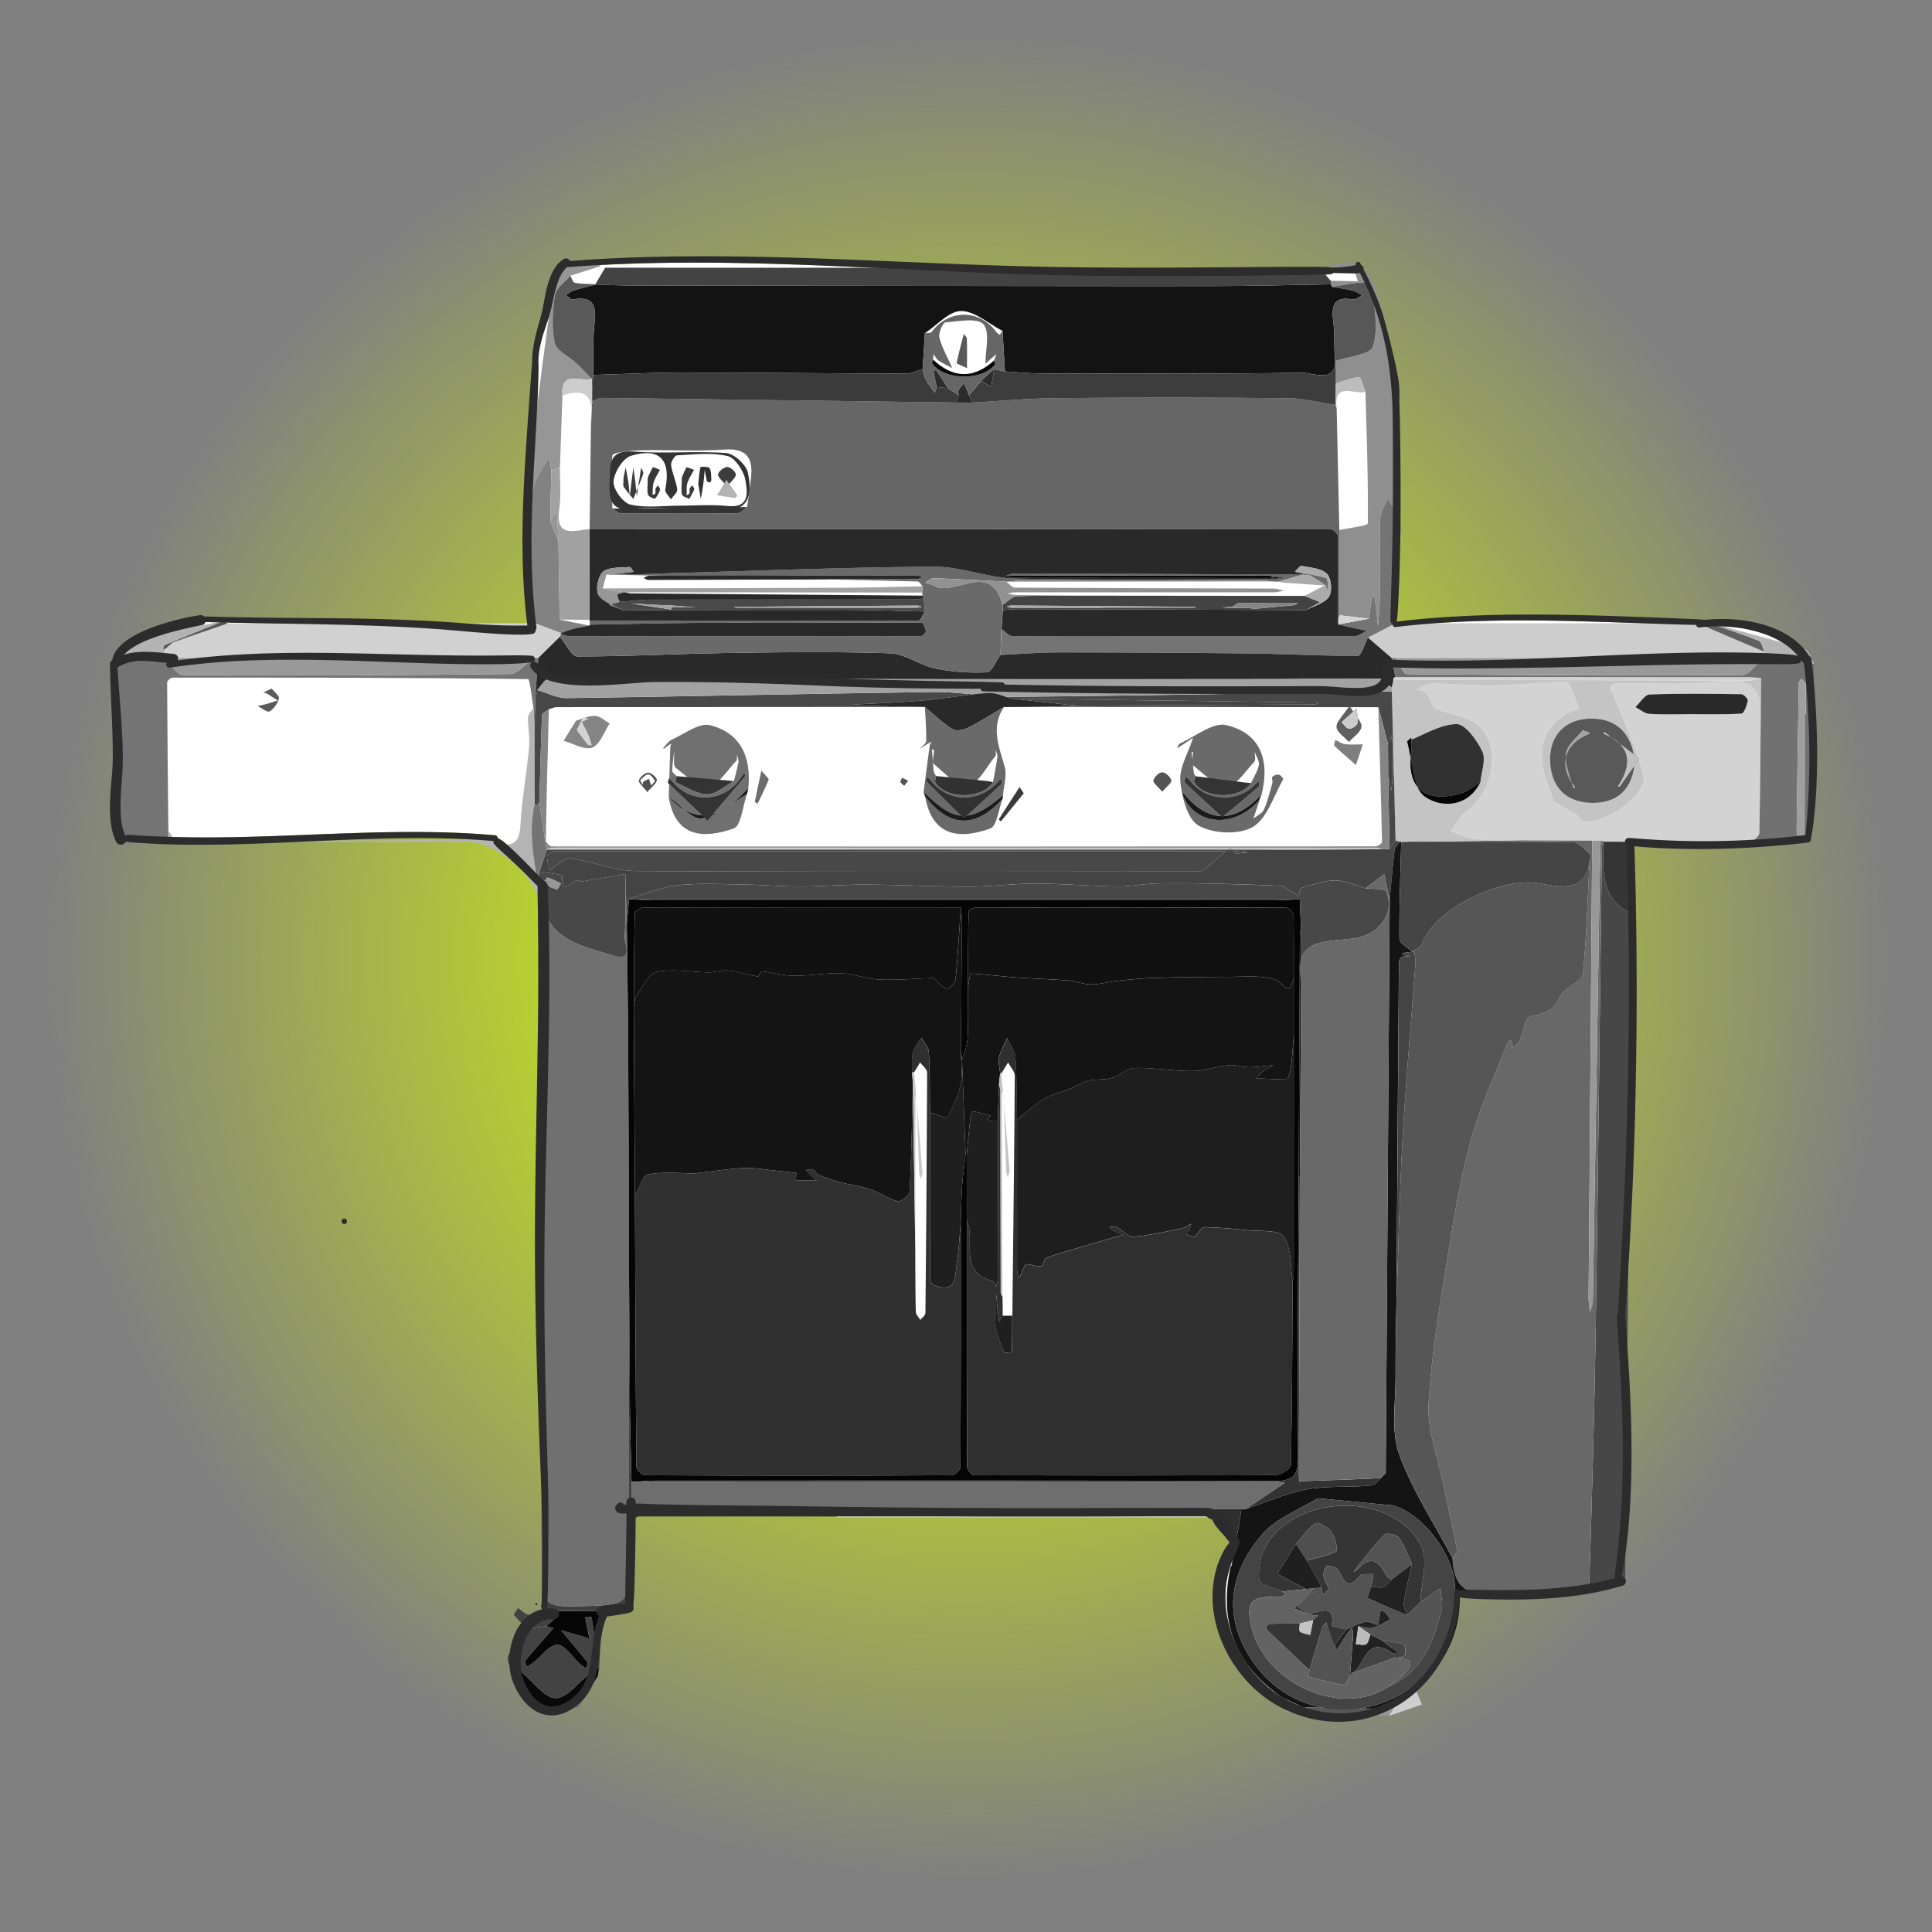 <svg id="308ca57d-9c94-47fb-bdd5-21c7de523057" data-name="Layer 4" xmlns="http://www.w3.org/2000/svg" xmlns:xlink="http://www.w3.org/1999/xlink" width="2140.3" height="2140.3" viewBox="0 0 2140.3 2140.3"><rect x="0" y="0" width="2140.3" height="2140.3" fill="#808080" stroke="none"/><defs><radialGradient id="18eefdd2-05a1-446b-8882-27100605e33c" cx="1071.87" cy="1060.05" r="1022.28" gradientUnits="userSpaceOnUse"><stop offset="0.14" stop-color="#daff00"/><stop offset="1" stop-color="#daff00" stop-opacity="0"/></radialGradient></defs><title>barbecue-glow</title><circle cx="1071.87" cy="1060.05" r="1022.28" fill="url(#18eefdd2-05a1-446b-8882-27100605e33c)"/><path d="M1834.11,930.33q-7.51-.45-15-1l-7.47-.57c-2.47-.18-5-.43-7.45-.42a4.13,4.13,0,0,0-3.94,3,4.29,4.29,0,0,0,1.52,4.42q3.55,105.56,2.37,211.23c-.71,71.21-3,142.41-6.46,213.55q-1.32,27.25-2.89,54.48-.79,13.89-1.62,27.78-.39,6.49-.78,13l0,0a4.62,4.62,0,0,0-1.4,3.38q.38,5.07.74,10.15c0,.42,0,.84,0,1.26a3.35,3.35,0,0,0,.22,1.25c3,42.62,5.47,85.29,5.81,128,.19,23.82-.29,47.66-1.69,71.44q-1,17.6-2.8,35.14c-1.15,11.49-2.61,23-3.95,34.42-.24,2-.5,4.07-.69,6.1,0,.48-.08,1-.11,1.44q-9.23,2.54-18.62,4.47c-8.49,1.74-17.08,3.13-25.67,4.29a563.78,563.78,0,0,1-64,4.25c-10.72.17-21.45.13-32.17,0-5.45-.05-10.9-.13-16.36-.17-2.58,0-5.16,0-7.74.07-1.29,0-2.57.13-3.86.25-.87.08-1.73.21-2.58.34a4.88,4.88,0,0,0-.92.24,3,3,0,0,0-5.61,1.4,155.34,155.34,0,0,1-1.33,19.53,148,148,0,0,1-10,36.42,140.3,140.3,0,0,1-17.41,29.88,135.46,135.46,0,0,1-23.24,23.32,129,129,0,0,1-27.36,16,126.2,126.2,0,0,1-30.58,8.31,128.07,128.07,0,0,1-32.27,0,138.69,138.69,0,0,1-34-9.42,125.52,125.52,0,0,1-13.44-6.74,122.85,122.85,0,0,1-12.56-8.46,137.42,137.42,0,0,1-23.12-23.19,147.32,147.32,0,0,1-18.2-31.21,139,139,0,0,1-9-32.89,123.26,123.26,0,0,1-.08-30.39,119.18,119.18,0,0,1,7.78-28.22c1.76-4,3.77-8,5.39-12.08a5.71,5.71,0,0,0,.13-2.4l.26-.21a5.1,5.1,0,0,0,1.49-3.6l-.18-1.35a5.06,5.06,0,0,0-1.31-2.25l-1.69-2.15q-2.46-3.19-4.8-6.46c-.9-1.26-1.72-2.57-2.5-3.91s-1.43-2.75-2.17-4.12a61.43,61.43,0,0,0-4.41-7.12c-2-2.71-4.27-5.41-7.26-7a5,5,0,0,0-2.42-.63,4.67,4.67,0,0,0-1,.12c-1.16-1.64-4.34-2.82-11.43-2.82-86.71,0-173.43.6-260.14.1q-65-.37-130.05-1.16-32.56-.4-65.12-.91c-21.54-.33-43.09-.51-64.64-.7-24.57-.21-49.15-.47-73.71-1.08q-9-.22-18.08-.52l-9-.31c-2.37-.09-4.75-.27-7.12-.18-.71,0-1.42.07-2.14.12,0-.65,0-1.3,0-1.95A5.12,5.12,0,0,0,699,1659h-.15a5.14,5.14,0,0,0-4.91,5.24c0,.88,0,1.75,0,2.63-.79.07-1.58.14-2.37.18l-.14-.25a4.76,4.76,0,0,0-2.88-2.07,5,5,0,0,0-1.16-.13,4,4,0,0,0-2.44.72c-.54.43-1.08.86-1.59,1.34a8.5,8.5,0,0,0-1.09,1.48,5.22,5.22,0,0,0-.49,4.29l.07.16a4.75,4.75,0,0,0,1.3,2.07,5.34,5.34,0,0,0,1.28,1,9.91,9.91,0,0,0,4,1,31.76,31.76,0,0,0,5.58-.07c0,15-.24,30-.52,45q-.28,14.57-.6,29.14c-.09,4.69-.18,9.38-.22,14.06,0,2.5,0,5,0,7.48,0,1.46.14,2.9.19,4.35-1,0-2,.09-3,.15-2.73.15-5.45.36-8.17.61s-5.46.54-8.19.88a56.28,56.28,0,0,0-8.76,1.57,5.55,5.55,0,0,0-2.16,9.36l1.15.83h0a81.93,81.93,0,0,0-3.73,11.45,158.67,158.67,0,0,0-3.3,19.76c-1.55,13-2.52,26.25-7.09,38.65a58.13,58.13,0,0,1-6.29,11.77,55.77,55.77,0,0,1-8.48,9,57.5,57.5,0,0,1-10.59,6.81,38.87,38.87,0,0,1-8,2.53,32.37,32.37,0,0,1-6.88.25,32,32,0,0,1-6.32-1.53,36.38,36.38,0,0,1-6.4-3.51,46.46,46.46,0,0,1-7-6.67,66,66,0,0,1-7.89-12.78,68.76,68.76,0,0,1-2.76-7.16,48.63,48.63,0,0,1-1.45-6,72.84,72.84,0,0,1-.39-17.15,76.75,76.75,0,0,1,4.12-17.49,57.86,57.86,0,0,1,6-11.18,43.74,43.74,0,0,1,6.09-6.57,36.78,36.78,0,0,1,6.27-3.94,35,35,0,0,1,6.75-2.05,42.12,42.12,0,0,1,7-.35c3.25.09,5.87-3.05,5.77-6.15a6,6,0,0,0-1.88-4.16l-1.23-.89a5.91,5.91,0,0,0-3-.72,39.83,39.83,0,0,0-8.29.18,3.94,3.94,0,0,0,1.25-2.34,33,33,0,0,0,.36-3.56c.26-3.75.36-7.51.47-11.27.36-12.54.45-25.08.55-37.62q.17-21.51.17-43c0-10.24,0-20.49-.19-30.73-.22-10.73-.6-21.46-.9-32.2q-.56-19.85-1.08-39.68-1-39.67-1.7-79.34-1.27-79.43-.09-158.87c1.7-106.05,6.53-212.1,4.46-318.18-.26-13-.59-26-1.28-39a4.53,4.53,0,0,0-.29-6.2l-.13-.13a5.53,5.53,0,0,0-4.25-4.35c-7.17-7.35-14.34-14.71-21.59-22-4.35-4.36-8.73-8.7-13.24-12.91q-3.24-3-6.62-5.9a48.83,48.83,0,0,0-8.09-5.84,3.85,3.85,0,0,0-1.21-.41v-.13a3.26,3.26,0,0,0-1-2.27,3.53,3.53,0,0,0-2.33-.88c-30.12-2.68-60.32-3.63-90.53-3.63-22.07,0-44.14.51-66.19,1.23-52.57,1.71-105.11,4.6-157.71,4.81q-23.13.09-46.25-.62-11.71-.38-23.42-1-5.84-.32-11.68-.7l-5.44-.33a42.73,42.73,0,0,0-6.2-.13,4.23,4.23,0,0,0-1.93.65l-.08-.18A68.93,68.93,0,0,1,134.48,910c-1.53-12.31-.95-24.79-.14-37.14.41-6.2.91-12.4,1.29-18.6.37-6,.5-12,.41-18-.26-16.23-1.21-32.44-2.37-48.62-.58-8.09-1.24-16.18-1.85-24.27-.59-7.87-1.13-15.75-1.75-23.62a4.71,4.71,0,0,0,2.85-4.22c0-.46,0-.91.09-1.37a19.55,19.55,0,0,1,1-3.54,25.5,25.5,0,0,1,2.59-4.3,40.33,40.33,0,0,1,6.17-6,93.73,93.73,0,0,1,19.44-10.78,247.93,247.93,0,0,1,33.92-10.88c5.17-1.32,10.37-2.52,15.58-3.66l6.52-1.4c1.88-.4,3.75-.87,5.65-1.21a5.4,5.4,0,0,0,3.34-2.57,5.47,5.47,0,0,0,.35-.76c54.79,1.64,109.62,1.83,164.41,3.45,28.16.83,56.32,1.94,84.43,3.83,14,.94,28,2.17,42,3.37s28,2.36,42,3q7.14.32,14.29.36a87.08,87.08,0,0,0,15.5-.87,4.52,4.52,0,0,0,3.33-4.37c0-.14,0-.27,0-.41a4.09,4.09,0,0,0,.75-2.59c-6.88-53.16-6.2-106.92-3.68-160.36,1.05-22.21,2.43-44.41,3.61-66.61.59-11.21,1.2-22.42,1.62-33.64.21-5.59.36-11.2.49-16.8.13-5.44.38-10.93,0-16.37a93.38,93.38,0,0,1,.67-10.08,148.08,148.08,0,0,1,6-24.54c2.29-7.18,5-14.22,6.85-21.53,3-12,4.86-24.47,9.56-36a47.24,47.24,0,0,1,5.1-9.07A33.56,33.56,0,0,1,628,296c109-8.46,218.56-4.85,327.69.13,55.2,2.52,110.39,5.41,165.63,7.32,56.5,2,113,2.48,169.57,2.43q45.79,0,91.59-.52,22.9-.21,45.8-.48,11.87-.13,23.74-.32,5.94-.1,11.87-.24c1.7,0,3.39-.12,5.09-.18a45.31,45.31,0,0,0,6.08-.66,3.06,3.06,0,0,0,1.8-1.12l4.56.07,12.34.26c1.93,0,3.86.16,5.79.18a51.59,51.59,0,0,0,6.5-.34l.54-.07q5.44,10.56,10.09,21.5a315.62,315.62,0,0,1,13.95,41.06,347.15,347.15,0,0,1,8.37,42.56q2.16,16.41,3.09,32.94c.69,12,.82,24,.91,35.95q.27,39.18.07,78.36-.21,33.35-1,66.7-.37,16.45-.89,32.9-.25,8.21-.49,16.43c-.08,2.87-.16,5.73-.23,8.6s-.17,5.73,0,8.59a3.56,3.56,0,0,0,2.26,3.24,3,3,0,0,0,0,.42,3,3,0,0,0,.88,2.11,2.85,2.85,0,0,0,2.11.87c43.4-5.28,87.16-7.08,130.85-7.34,44.21-.26,88.42,1.2,132.6,2.76,13.58.48,27.15,1,40.73,1.42q10.11.32,20.22.58,4.4.11,8.81.17a3.88,3.88,0,0,0,1,1.77,3.73,3.73,0,0,0,2.77,1.15,164.22,164.22,0,0,1,42.73.16,145.25,145.25,0,0,1,35.34,9.29,97.15,97.15,0,0,1,20.41,11.71,73.85,73.85,0,0,1,12,12q1.54,2,2.94,4.19a5.45,5.45,0,0,0,2.4,2.09q3.23,28.57,4.68,57.3,1.66,32,1.09,64.05-.36,19.3-1.62,38.57c-.39,6.16-.87,12.3-1.39,18.45-.25,3-.53,6-.76,9q-.12,1.57-.21,3.14A947.42,947.42,0,0,1,1834.11,930.33Z" fill="#fff"/><path d="M600,1741.93q-1.88-340-3.74-679.93c0-3.08.16-6.16.25-9.24q.57-28.31,1.18-56.62a15.05,15.05,0,0,1,.92-3.46c.41.71,1.1,1.38,1.2,2.13,6,46.19,44.43,52.68,78.61,63.53,24.54,7.79,13-13.26,13.58-20.83,1.71-23,.75-46.15.82-69.25l1.6,55.72q.66,51.53,1.31,103.07l.93,165.54.18,116,.1,161.28q0,77.29-.06,154.58c0,54.57,0,53.45-54.72,55-26.27.75-47.38,1.34-39.65-34.84,1.65-7.72-.06-16.16-.22-24.26l-1.69,21.34Z" fill="#707070"/><path d="M1941.59,932.37l-134,.21-30.17-.18-4.13-1.1-9.37.06-79.34-.32c-17.13-.37-34.36.2-51.36-1.49-9-.9-17.53-5.76-26.28-8.83,5.75-7.47,10.14-16.82,17.48-22.07,31.42-22.49,39.13-76,11-96.73-12.4-9.16-30.47-10.28-45-17.15-4.93-2.34-6.12-11.69-10.35-16.74-2.24-2.68-7.31-3-11.1-4.38,5.91-2.25,11.83-6.4,17.74-6.4,21.83,0,43.67,2.31,65.49,2.05,23.56-.27,47.08-2.59,70.64-3.66,5.15-.23,13.31-.74,15,2,5.07,8.25,7.63,18,11.17,27.23-30.54,10.94-45.15,32.21-39.75,64.67,2.16,13,7.7,25.41,11.7,38.09l27.44,15.91c1.51,1.93,2.67,5,4.6,5.62,21.09,6.58,72.62-28.43,67.72-49.63-7.32-31.69-22.53-61.55-34.39-92.18-.88-2.27-3.24-5.58-2.5-6.53a10.49,10.49,0,0,1,7.16-3.69c38.18-.74,76.78,2.08,114.43-2.64,38.41-4.82,47.17,12.54,45.07,44.68-.4,41.27-.62,82.54-1.52,123.79C1948.91,926.15,1944.16,929.23,1941.59,932.37Zm-67.69-141.2c18.5,0,37,.61,55.44-.66,2.74-.19,5.76-9.07,6.82-14.3.39-1.93-4.46-7.08-7-7.12-33.9-.49-67.84-1-101.7.32-5.42.21-10.51,9.06-15.75,13.92,5.09,2.62,10,7.16,15.28,7.5C1842.59,791.82,1858.27,791.17,1873.9,791.17Z" fill="#d3d3d3"/><path d="M1668.76,1765.75l-51.55,0,67.22-2.68c20.49-.08,41,.54,61.45-.72,5.33-.33,14.68-6.37,14.79-10,3-93.91,5.68-187.85,7.1-281.8,2.68-176.75,4.54-353.52,6.8-530.27,0-2.58.84-5.15,1.29-7.72.59,30.41-4.14,62.94,31.62,79.32q-3.4,369.11-7.1,738.21c0,2.55-4.3,7.08-6.85,7.27C1752,1760.5,1710.35,1763.07,1668.76,1765.75Z" fill="#474747"/><path d="M252.21,690.68q163.2-.08,326.41-.21c3.68,0,7.35-.8,11-1.22l31.68,11.94a8.94,8.94,0,0,0,.23,1.22l-1.24,2.91-24,23.61H591L182.3,729,181,725l2.72-6.52c3-2.46,5.69-5.94,9.16-7.2C212.56,704.1,232.42,697.48,252.21,690.68Z" fill="#d1d1d1"/><path d="M1546,690.49q164.36,0,328.72,0c2.81,0,5.62-.78,8.42-1.19,3.34,2.19,6.44,4.93,10,6.5,20.38,8.86,40.89,17.43,61.36,26.11q0,1.62,0,3.24l-.46,3.38c-4.4.16-8.79.45-13.19.45q-197.58,0-395.15,0l-4,0-26.31-22.71Z" fill="#cdcdcd"/><path d="M591,728.94h5.29l-2.87,36.89-1.24,37.3L591,784.44c-2-11.17-3.87-32.08-6-32.1-131.3-1.72-262.62-1.75-393.93-1.65-2.06,0-5.94,3.54-5.93,5.42.22,54.86.83,109.71,1.37,164.57q0,6-.05,12c-17.08.55-34.17,1.62-51.22,1.07-2.47-.08-6.66-7.84-6.75-12.11-1.26-61.55-1.95-123.12-2.78-184.68L181,725l1.28,4c6.78,6.53,13.53,18.72,20.36,18.76q181.22,1.18,362.45-1.08C573.81,746.57,582.37,735.12,591,728.94Z" fill="#747474"/><path d="M1471.12,293.8c22.1-5.56,42.1-4.48,50.95,20.81,32.23,92.2,29.68,188.08,29.19,283.71-.1-7.71,1.52-16-.73-23-2.68-8.33-8.69-15.58-13.26-23.31-2.87,7.51-8,15-8.21,22.55-1,29.71-.22,59.48-.48,89.22-.09,10-1.28,20-2,30-1.16-10.12-2.3-20.25-3.51-30.37a40.19,40.19,0,0,0-1-4.41c-.89,1.71-2.29,3.35-2.59,5.16-1.17,7.05-2,14.16-2.94,21.25l-32.69-3.85-.11-94.35c11-2.43,31.5-4.75,31.53-7.31.57-48.59-1.28-97.22-2.62-145.83-2.26-5.71-5-16.43-6.7-16.28-8.83.77-17.41,4.37-26.08,7q-.06-12.49-.11-25c14.35-5,38-6.86,41.1-15.8,6.21-17.89,1.71-39.72.35-59.84-.29-4.23-6.21-11.58-9.35-11.48-12.14.38-24.21,3.19-36.31,5.09l-1.21-2.76q0-2,0-4l30,.64c-1.7-4-2.5-10.42-5.27-11.42C1490.19,297,1480.51,295.79,1471.12,293.8Z" fill="#8f8f8f"/><path d="M1954.07,728.56l.46-3.38,55.31,10.42c-.86,62.76-1.53,125.53-3,188.27-.09,3.72-6.86,10.32-10.63,10.39-18.18.34-36.39-1.09-54.59-1.89,2.57-3.13,7.32-6.22,7.39-9.41.89-41.25,1.12-82.52,1.51-123.79q.09-24,.19-48c-4.38-.28-8.76-.8-13.14-.8q-195.9-.21-391.8-.33l-4-21,4,0c4.34,6.16,8.63,17.67,13,17.72,123.66,1.33,247.34,1.89,371,1C1937.91,747.68,1946,735.24,1954.07,728.56Zm45.21,62.29h1.29c0-11,.25-22-.22-33-.09-2.1-3.07-4.07-4.71-6.09-1,1.58-2.82,3.15-2.85,4.74q-1.49,82.72-2.48,165.45c0,2.93,2.8,5.89,4.31,8.84,1.56-2.87,4.45-5.74,4.47-8.62C1999.36,878.39,1999.27,834.62,1999.27,790.84Z" fill="#717171"/><path d="M1516.55,685.42c1-7.09,1.77-14.2,2.94-21.25.3-1.81,1.7-3.44,2.59-5.16a40.19,40.19,0,0,1,1,4.41c1.21,10.12,2.34,20.24,3.51,30.37.69-10,1.88-20,2-30,.26-29.74-.48-59.51.48-89.22.25-7.6,5.34-15,8.21-22.55,4.57,7.72,10.58,15,13.26,23.31,2.26,7,.64,15.27.73,23q-2.65,46.09-5.3,92.18l-30.52,15.81c-3.63,7-7.21,20.16-10.9,20.19-38.63.32-77.27-2-115.92-2.51q-108-1.3-216.11-1.22c-21.4,0-42.81,1.82-64.21,2.8l1.24-28.81c4.09,2.77,8.15,7.89,12.27,7.94,47.76.54,95.53.3,143.3.29,78.58,0,157.17.06,235.75-.33,4.48,0,8.94-3.87,13.41-5.94-4.2-.86-8.42-1.65-12.6-2.58-6.39-1.43-12.76-3-19.13-4.43Z" fill="#747474"/><path d="M584.53,534.64c9.27-72.29,17.5-144.73,28.38-216.78,3.64-24.1,35.19-36.53,52-23.91q0,.54,0,1.08l-33,10.37c-6,7.16-15.81,13.7-17.06,21.6-2.73,17.35-3.82,36-.12,52.9,1.91,8.74,15.65,14.77,23.75,22.33,6,5.55,11.44,11.6,17.13,17.43-12.06,4-34.69-10.66-32.54,18.43l-2.74,79.2-9.4,4-2.16-14.55c-5.21,8.69-11.08,17.06-15.38,26.17-2.72,5.77-3.11,12.64-4.54,19Z" fill="#969696"/><path d="M692.8,968.28c-.08,23.1.89,46.27-.82,69.25-.56,7.57,11,28.62-13.58,20.83-34.18-10.85-72.66-17.34-78.61-63.53-.1-.75-.79-1.42-1.2-2.13a15.05,15.05,0,0,0-.92,3.46q-.65,28.31-1.18,56.62-.2-28.33-.39-56.66.07-7.95.13-15.89l1.25-14.78c8.86,1.59,25.46,3.42,25.42,4.74-.67,21.93,8.93,8,15.56,5.22,1.67-.69,4.29,1.35,6.3,1C660.8,973.86,676.79,971,692.8,968.28ZM600.65,978.7c6.43,2.75,11.2,5.22,16.26,6.56.89.24,3-4.23,4.59-6.52-4.83-2.28-9.53-4.95-14.58-6.52C605.88,971.9,603.57,975.6,600.65,978.7Z" fill="#484848"/><path d="M584.53,534.64l4.2,17.29c1.43-6.37,1.82-13.24,4.54-19,4.3-9.11,10.17-17.48,15.38-26.17l2.16,14.55-1.3,55.52,9.15,22.6q.66,43.5,1.31,87l33,6.64c-5.37,1-10.8,1.73-16.08,3.09s-10.37,3.34-15.54,5l-31.68-11.94Z" fill="#828282"/><path d="M596.22,980.21q-.07,7.94-.13,15.89c-5.8-28.8-48.32-63.46-77.85-63.46H186.4q0-6,.05-12c3.16,3.49,6.3,10,9.47,10,113.84.51,227.71,1.35,341.5-1.21,10.25-.23,37.24,20.86,39.07-14.65,1.51-29.21,7-58.2,9.67-87.39,1-10.67-1.54-21.63-1.26-32.43.09-3.58,3.94-7.07,6.06-10.6l1.21,18.68q.05,43.55.1,87.1C585.52,920.57,590.74,950.4,596.22,980.21Z" fill="#b4b4b4"/><path d="M1807.48,1011.9c-35.76-16.39-31-48.92-31.62-79.32l1.51-.18,30.17.18Q1807.51,972.24,1807.48,1011.9Z" fill="#353535"/><path d="M181,725l-55.35,12c8.43-9.77,15.18-25.11,25.61-28.26,31.22-9.42,63.89-14.06,96-20.57-21.64,8.84-43.31,17.63-64.87,26.67-1,.44-1.11,3.16-1.63,4.82l3-1.14Z" fill="#b3b3b3"/><path d="M2009.84,735.59l-55.31-10.42q0-1.62,0-3.24c-1.95-4.12-2.91-10.76-6-12-20.3-7.95-41-14.73-61.65-21.89,37.71,10.25,75.56,20.06,113,31.33C2004.37,720.78,2006.56,730,2009.84,735.59Z" fill="#b4b4b4"/><path d="M1886.85,688.07c20.6,7.16,41.36,13.94,61.65,21.89,3.09,1.21,4.05,7.85,6,12-20.46-8.67-41-17.25-61.36-26.11-3.61-1.57-6.71-4.3-10-6.5Z" fill="#606060"/><path d="M183.73,718.46l-3,1.14c.52-1.66.6-4.39,1.63-4.82,21.56-9,43.22-17.83,64.87-26.67l5,2.58c-19.79,6.8-39.66,13.42-59.32,20.57C189.42,712.52,186.76,716,183.73,718.46Z" fill="#575757"/><path d="M695.71,1127.06q-.65-51.53-1.31-103.07l2.47-28.17-.1.25c9.48.44,19,1.27,28.43,1.27q342.78.1,685.56,0c9.73,0,19.47-.78,29.2-1.19l1.29,33c-.42,2.36-1.2,4.72-1.22,7.08q-.72,133.39-1.3,266.77c-.45,102.87-1.74,205.75-.67,308.61.23,22-3.46,29.18-26.85,29.1-228.51-.85-457-.53-685.55-.48-6.11,0-12.22.71-18.33,1.09l-7.73.35L697.93,1570q-.55-80.7-1.11-161.41l-.18-116Zm376.62-33.15c0,18.84.53,37.71-.43,56.5-.42,8.13-4,16.09-6.16,24.13l-1.34-11.89q.67-71.24,1.28-142.48c0-5-.84-9.92-1.29-14.88q-175.88,0-351.76.26c-3.26,0-9.3,3.67-9.35,5.74-.84,34.57-.94,69.17-1.2,103.75q.67,104.5,1.33,209c.42,100.26.74,200.53,1.65,300.78,0,3.31,6,9.43,9.18,9.44q170.25.74,340.51,0c3.24,0,9.25-6.07,9.26-9.33.47-90.14.34-180.28.3-270.43.47-13.54.58-27.11,1.5-40.63.8-11.66,2.53-23.25,3.85-34.87l1.32,0q0,36.41.08,72.83c0,90.76-.09,181.53.28,272.29,0,3.5,4.45,10,6.84,10q167.53.71,335.07-.12c5.86,0,16.67-6.87,16.76-10.73,1.46-67.59,1.6-135.2,2-202.81.42-3.68,1.2-7.37,1.2-11.05q.1-132,.06-263.94,0-31.77,0-63.54c0-22.7.31-45.41-.35-68.09-.09-2.95-5.13-8.25-7.9-8.26q-171.9-.63-343.8-.18c-2.86,0-8.19,2.61-8.22,4.09C1072.44,1037.69,1072.45,1065.8,1072.33,1093.91Z" fill="#050505"/><path d="M696.87,995.82,694.4,1024l-1.6-55.72c-16,2.75-32,5.58-48,8.15-2,.32-4.63-1.72-6.3-1-6.63,2.73-16.23,16.71-15.56-5.22,0-1.32-16.56-3.15-25.42-4.74l8.1-23.78q375.46.08,750.92.11c58.34,0,116.69-.62,175-1l7.72-.26,6.74-9.39,5.23,1.31c-2.14,2.92-5.8,5.64-6.18,8.78-2.26,18.3-3.76,36.7-5.52,55.06l-6.09-27.72L1512.77,984c-11.14-3.1-22.3-8.69-33.43-8.65-12.68,0-25.43,4.84-37.93,8.35-1.51.42-1.68,5.63-2.47,8.62-3.53-1.93-7.08-3.8-10.57-5.79-3-1.72-5.89-5-8.94-5.13q-37.47-1.75-75-2.46c-21.19-.42-42.4-.79-63.58-.25-14.54.38-29.06,3.57-43.56,3.37-29.93-.42-59.85-3.16-89.77-3.24-24.55-.07-49.1,3.38-73.66,3.4-38,0-76.05-2.05-114.08-2.27-24.16-.14-48.32,2-72.49,2.12-20.23.06-40.46-1.83-60.7-2.12-25.45-.37-51.11-1.92-76.3.73C732.16,982.61,714.66,990.56,696.87,995.82ZM1363,938.48l5.74,7.25,14.16-1.45c-4.43-.38-8.86-1.09-13.29-1.09q-375.54-.08-751.08,0c-2.86,0-6.08-.66-8.47.44-1.94.89-4.16,4.05-4,6,.37,5,2,9.87,3.13,14.79,1.31-1.3,2.41-3,4-3.83,6.43-3.56,13.54-10.52,19.43-9.65,24.44,3.59,48.51,13.86,72.76,14,207,1.18,414.1.68,621.15.56a13.86,13.86,0,0,0,8.23-2.63C1344.32,955,1353.59,946.66,1363,938.48Z" fill="#444"/><path d="M697.93,1570q.83,35.8,1.67,71.61-.11,9.82-.23,19.65L698.23,1779c-4.21,2.11-8.42,6-12.65,6-28.48.22-57-.38-85.46-.72q.23-21.3.46-42.6l1.69-21.34c.16,8.11,1.87,16.54.22,24.26-7.74,36.19,13.38,35.6,39.65,34.84,54.75-1.57,54.75-.46,54.72-55q0-77.29.06-154.58Z" fill="#404040"/><path d="M695.71,1127.06l.93,165.54Z" fill="#141414"/><path d="M697.93,1570l-1-.12q0-80.64-.1-161.28Q697.38,1489.34,697.93,1570Z" fill="#2e2e2e"/><path d="M1777.37,932.4l-1.51.18c-.45,2.57-1.25,5.14-1.29,7.72-2.26,176.76-4.12,353.52-6.8,530.27-1.42,94-4.09,187.88-7.1,281.8-.12,3.65-9.46,9.7-14.79,10-20.42,1.26-41,.64-61.45.71-28.3-5.83-72.72,21.1-75.27-37,1.75-3.14,5.46-6.66,4.94-9.36-4.58-24-10.1-47.79-15-71.71-6.13-30-18.26-60.54-16.51-90.18,3.45-58.49,13.71-116.68,23-174.69,6.53-40.73,13.81-81.63,25.05-121.24,10.07-35.45,26-69.24,39.44-103.73.5-1.28,1.82-2.23,2.76-3.33.53.57,1.34,1.06,1.53,1.73.66,2.31,1.11,4.67,1.63,7,2.38-2.12,5.22-3.92,7-6.46,1.6-2.27,2.05-5.34,3-8.07,2.08-6.1,2.92-13.14,6.63-18,2.42-3.16,9.18-2.71,13.68-4.61,5.31-2.24,11.2-4.33,15.14-8.2,4.23-4.16,5.66-11.11,9.78-15.43,7.19-7.54,21.62-13.42,22.36-21,4.28-44.16,5.44-88.63,7.66-133-5.94-4.41-11.82-12.55-17.84-12.65-59.79-1-119.6-.69-179.4-.74L1684.53,931l79.34.32q-2,253.53-4,507.06c0,5.11,1,10.23,1.53,15.34,1.1-4.22,3.1-8.42,3.17-12.65q3.88-229.26,7.44-458.52c.28-17.1.81-34.19,1.22-51.29Z" fill="#686868"/><path d="M1684.53,931,1564,932.4l-11.75.38-1.08-.32-5.23-1.31-4.11-165.31q-.06-2.13-.12-4.25l1.74-7.59a41.22,41.22,0,0,1,6.49-1q193.74.45,387.48.9c4.24,0,8.49-1.56,12.73-2.39l.47-.31q-.09,24-.19,48c2.11-32.14-6.65-49.49-45.06-44.67-37.66,4.72-76.25,1.9-114.43,2.64a10.49,10.49,0,0,0-7.16,3.69c-.74,1,1.62,4.26,2.5,6.53,11.87,30.63,27.08,60.5,34.39,92.18,4.89,21.2-46.63,56.21-67.72,49.63-1.93-.6-3.08-3.69-4.6-5.62L1721,887.64c-4-12.68-9.53-25.1-11.7-38.09-5.41-32.46,9.21-53.74,39.75-64.67-3.54-9.19-6.1-19-11.17-27.23-1.69-2.75-9.85-2.24-15-2-23.55,1.06-47.08,3.38-70.64,3.66-21.82.25-43.66-2-65.49-2.05-5.91,0-11.83,4.15-17.74,6.4,3.79,1.38,8.86,1.7,11.1,4.38,4.22,5,5.42,14.4,10.35,16.74,14.5,6.87,32.57,8,45,17.15,28.09,20.76,20.38,74.24-11,96.73-7.33,5.25-11.73,14.6-17.48,22.07,8.75,3.07,17.32,7.93,26.28,8.83C1650.17,931.24,1667.4,930.66,1684.53,931ZM1640,866.56c1.07-11.48,6.39-24.94,2.18-34-5.86-12.54-19.07-30.69-28.76-30.46-18.36.43-36.45,12.22-54.65,19.29,6,21.09,5.57,50.93,19.5,61C1594.85,894.46,1625.54,895.89,1640,866.56Zm171-22.33c-2.49-30.52-19.47-49-49.89-48.09-27.16.77-44.55,18.46-43.86,46.55.73,29.46,18.22,47.06,48.09,46.75C1793.22,889.15,1808.75,872.95,1811,844.23Z" fill="#c4c4c4"/><path d="M1773.24,931.3c-.41,17.1-.94,34.19-1.22,51.29q-3.69,229.26-7.44,458.52c-.07,4.23-2.07,8.44-3.17,12.65-.54-5.11-1.57-10.23-1.53-15.34q1.91-253.53,4-507.06Z" fill="#989898"/><path d="M1873.9,791.17c-15.63,0-31.31.65-46.88-.36-5.23-.34-10.2-4.88-15.28-7.5,5.24-4.86,10.33-13.72,15.75-13.92,33.86-1.29,67.8-.81,101.7-.32,2.51,0,7.37,5.19,7,7.12-1.06,5.23-4.08,14.11-6.82,14.3C1910.94,791.78,1892.4,791.17,1873.9,791.17Z" fill="#292929"/><path d="M1721,887.64l27.44,15.91Z" fill="#888"/><path d="M1363.1,1736.58l1.36-2.69c2.93-16.1,5.9-32.19,8.76-48.31.81-4.56,1.3-9.17,1.94-13.75l5.21-.11c22.32-7.5,44.17-17.57,67.09-21.78,23.22-4.26,47.6-1.86,71.27-4.34,5.87-.62,10.95-8.81,16.39-13.53q2.19-317.89,4.39-635.77c1.76-18.36,3.26-36.76,5.52-55.06.39-3.13,4-5.86,6.18-8.78l1.08.32c-.87,35.82-2.3,71.65-2,107.46,0,4.71,9.06,9.35,13.92,14h2.57c-4.13.45-8.26.82-12.36,1.44-.48.07-.75,1.49-1.12,2.28l9.78,1.1c-3.49.29-7.25-.11-10.34,1.15-1.63.66-2.93,4.21-3,6.47q-1.51,187.5-2.73,375c-.39,27.73-1.24,55.47-1,83.2.22,28.72-5.32,59.86,3.84,85.6,14.39,40.43,39,77.23,59.27,115.56,2.55,58.15,47,31.22,75.27,37l-67.22,2.68c1.25,43.38-16.45,78-48.9,105.82l-20,12.94L1527.4,1893l-83.57-1.56L1421.29,1881C1369.47,1845.9,1349.8,1797.89,1363.1,1736.58Zm96.62-76.77c-20.71,13-46,22-61.23,39.74-42,48.89-42.1,100.07-6.23,147.17,33.33,43.76,92,59.08,144.31,37.67,49.35-20.2,78.77-70.35,75.14-128.12-2.25-35.8-35.56-78.84-68.51-88.52Z" fill="#141414"/><path d="M569.82,1851.64c-23.87-24.3,17.79-29.1,14.1-47.4l21.42-2.71c14.73,4.16,29.47,8.26,44.17,12.54,1.7.49,3.13,1.9,4.69,2.88a32.38,32.38,0,0,1-1.71-4.66c-1.41-6.84-2.69-13.72-4-20.58,2.35-.12,6.68-.66,6.76-.3,1.35,6.36,2.09,12.83,3.14,19.26a125.86,125.86,0,0,0,2.61,12.69c.46,1.7,1.94,3.13,3,4.68l1.09-5.51-1.31,25.17c-3.68,2.26-7.58,4.23-11,6.84-12.42,9.5-24.64,26.65-37,26.72-11.94.06-24.14-17.22-35.89-27.29-4.67-4-8.43-9.08-12.6-13.67Zm46.58-51.69c-15.66,17.85-25.31,28.58-34.48,39.7-.92,1.12,1,4.63,1.68,7,2.49-1.66,5.1-3.17,7.45-5,8.92-7,17.86-19.68,26.59-19.51,8.37.16,16.45,13.67,24.75,21.21a80.37,80.37,0,0,0,6.64,4.93c.74-2.24,2.81-5.53,2-6.54C641.62,1829.88,631.79,1818.35,616.41,1799.95Z" fill="#434343"/><path d="M582.84,1877l-8.75-12.18-4.27-13.15-2.59-11.34c4.17,4.59,7.93,9.67,12.6,13.67,11.75,10.06,23.95,27.35,35.89,27.29,12.37-.06,24.59-17.22,37-26.72,3.41-2.61,7.31-4.58,11-6.84l-1.47,8.95-14.12,23C625.63,1896.84,603.83,1896.84,582.84,1877Z" fill="#090909"/><path d="M665,1822.54l-1.09,5.51c-1-1.55-2.5-3-3-4.68a125.86,125.86,0,0,1-2.61-12.69c-1-6.42-1.79-12.9-3.14-19.26-.08-.36-4.41.18-6.76.3,1.33,6.86,2.6,13.73,4,20.58a32.38,32.38,0,0,0,1.71,4.66c-1.56-1-3-2.39-4.69-2.88-14.7-4.27-29.44-8.38-44.16-12.54l14.06-12.85-15.52-1.62-3.76-2.7c28.49.34,57,.94,85.46.72,4.23,0,8.43-3.93,12.65-6l2.59-6.81c-8.88,5-17.62,10.31-26.72,14.88-2.7,1.36-6.43.67-9.69.91Q664.73,1805.29,665,1822.54Z" fill="#060606"/><path d="M603.89,1787.06l15.52,1.62-14.06,12.85-21.42,2.71c-4.93-4.94-10.17-9.63-14.46-15.07-.69-.87,2.87-5.1,4.46-7.77,3.87,2.59,7.51,6.81,11.66,7.39C591.49,1789.61,597.77,1787.77,603.89,1787.06Z" fill="#424242"/><path d="M1548.26,1884.54l20-12.94,7.06,16.68-36.1,12.43-.24-.35Z" fill="#cecece"/><path d="M1543.5,754l-1.74,7.6c-4.83-3.42-9.63-9.76-14.5-9.81-40.41-.47-80.82.48-121.24.52q-196.51.21-393,.06c-135-.19-269.94-.85-404.9-.56-4.31,0-8.6,8.18-12.9,12.55l-.79,5-1-3.54,2.88-36.89,24-23.61c6.4,7.62,12.79,21.83,19.21,21.84,55.64.13,111.27-3,166.93-3.78,59.88-.89,119.82-1.67,179.64.37,16.77.57,32.79,13.21,49.9,16.77a229.3,229.3,0,0,0,57.4,4.24c5.26-.26,9.94-12.47,14.89-19.2,21.4-1,42.81-2.81,64.21-2.8q108.06,0,216.11,1.22c38.65.46,77.29,2.84,115.92,2.51,3.69,0,7.27-13.15,10.9-20.19L1541.74,729l4,21-2.21,1.38Z" fill="#292929"/><path d="M1108.29,725.57c-4.95,6.73-9.63,18.94-14.89,19.2a229.3,229.3,0,0,1-57.4-4.24c-17.1-3.56-33.13-16.2-49.9-16.77-59.82-2-119.76-1.26-179.64-.37-55.65.82-111.29,3.91-166.93,3.78-6.42,0-12.81-14.22-19.21-21.84l1.24-2.91c2.93.81,5.86,2.32,8.79,2.33q194.64.25,389.29,0c2.11,0,6.1-3.66,5.92-5.23-.39-3.46-2.87-9.57-4.54-9.59-43.16-.4-86.32-.11-129.48,0-39.66.07-79.32-.21-119,.13S693.06,691.3,653.3,692v-4.14c121.35.08,242.69.22,364-.21,2.42,0,4.82-6.66,7.24-10.22l-1.17-14.61-1.67-3,.06-3.39.18-7c-1.73-1.83-3.42-5.23-5.19-5.27q-172.48-4.1-345-7.67l30.29-3-15.54,1.38c5.22.45,10.45,1.32,15.66,1.27,12.32-.13,24.63-.75,36.94-1.08,98.57-2.7,197.14-6.7,295.72-7.3,30.17-.18,60.32,12.57,90.6,13.17,94,1.87,188.07.78,282.11.72,5.27,0,10.54-1.12,15.81-1.72l-16.49-2.19-292.26-.23c3.09-.8,6.18-2.31,9.27-2.3q160,.48,320.07,1.24l-28,8-7.81-.39c-3.92-.36-7.84-1-11.76-1q-130.77-.1-261.54,0c-6.74,0-13.49.88-20.23,1.35l.08-.06c-26.78-1.35-53.55-2.88-80.34-3.78-3.08-.1-6.28,3.35-9.42,5.15,3.28,1,6.82,1.55,9.78,3.15,23.77,12.81,62.62-28.85,76,21l.08,6.21-1.39,20.62Zm-240-88.24c0,.15,0,.31,0,.46q-74.38,0-148.75.1c-2.13,0-4.25,1.42-6.38,2.18,1.6.8,3.2,2.31,4.8,2.31q149.07-.24,298.14-.81c1.92,0,3.83-1.33,5.74-2-2-.73-4.08-2.09-6.12-2.1Q942,637.24,868.31,637.32Z" fill="#6a6a6a"/><path d="M591,728.94c-8.62,6.18-17.18,17.63-25.88,17.74Q383.89,749,202.65,747.76c-6.83,0-13.57-12.23-20.36-18.76Z" fill="#999"/><path d="M653.3,692c39.76-.67,79.51-1.6,119.27-1.95s79.31-.06,119-.13c43.16-.08,86.32-.37,129.48,0,1.67,0,4.15,6.12,4.54,9.59.18,1.58-3.82,5.23-5.92,5.23q-194.64.31-389.29,0c-2.93,0-5.86-1.52-8.79-2.33a8.94,8.94,0,0,1-.23-1.22c5.17-1.71,10.28-3.69,15.54-5s10.71-2.09,16.08-3.09Q653.14,692.52,653.3,692Z" fill="#292929"/><path d="M1954.07,728.56c-8.1,6.68-16.16,19.12-24.3,19.18-123.66.88-247.34.32-371-1-4.41,0-8.69-11.55-13-17.72q197.57,0,395.15,0C1945.27,729,1949.67,728.71,1954.07,728.56Z" fill="#999"/><path d="M593.4,765.82l1,3.54.79-5c10.86,3.13,21.76,9.11,32.58,9,135.53-1.83,271-5,406.58-6.68,29.57-.37,59.21,5.61,88.79,5.31,139.59-1.4,279.16-4,418.74-6.1L1546,931.15l-6.74,9.39-1.31-80.61,3.36,16.41c.6-6.39,1.56-12.76,1.73-19.16q.43-16.15,0-32.32c-.1-3.4-1.52-6.77-2.33-10.15l-3,9.74-10.73-41-376.57-.38,42.19-1.29q131.5-.65,263-1.36c1.78,0,3.55-.77,5.33-1.19a15.48,15.48,0,0,0-3.61-.94q-168.05-2.23-336.11-4.37c-8.9-2.2-18-6.75-26.68-6.16-24,1.65-47.83,6.09-71.83,8.22-25.12,2.23-50.37,3-75.56,4.52a17.79,17.79,0,0,0-3.26.81,31.35,31.35,0,0,0,3.2.38q38.83.75,77.66,1.47-203.9.06-407.8.23c-3,0-5.92,1.5-8.88,2.29-2.64,2.19-7.48,4.29-7.57,6.58-1.35,32.17-2.05,64.37-2.91,96.56l-4.28,4.41-1-3q-.05-43.55-.1-87.1Z" fill="#484848"/><path d="M1483.74,587.22l.11,94.35-1.54,6.39c0-31.29.24-62.58-.29-93.86,0-2.72-5.08-7.7-7.79-7.7q-410.52-.5-821.05-.27.74-57.43,1.48-114.86L656,444.46c3.89-1.27,7.79-3.7,11.66-3.65q195.74,2.36,391.47,5.15h18.52c30.95-1.72,61.89-4.67,92.85-4.93q128.25-1,256.51.07c17.57.16,35.1,4.86,52.65,7.47l1.11,4.1Q1482.25,519.95,1483.74,587.22ZM827.63,561.73c1.55-11.48,3.56-22.91,4.56-34.43,1.93-22.23-7.19-31-30.7-29.24-30.42,2.21-61.14,0-91.71.79-11,.27-30.93,2.35-31.35,5.6-2.5,19.34-.48,39.27,0,59,3.22,1.83,6.43,5.22,9.67,5.25,42.87.36,85.74.42,128.6-.07C820.38,568.58,824,564.13,827.63,561.73Z" fill="#666"/><path d="M1474.34,315l1.21,2.76c7.49,1.29,15.07,2.2,22.42,4,4,1,7.55,3.5,11.31,5.33-3.56,1.65-7.45,5.2-10.61,4.63-20.48-3.69-24,6.4-21.71,23.77,1.59,11.92,1.08,24.12,1.5,36.2,5.35,35.71-23,21-36,21.25-96.27,1.46-192.58.95-288.87.79-13.43,0-26.87-1.46-40.3-2.24l-2.69-44.87c-15.29-8-30.57-22-45.88-22.07-13.36,0-26.75,15.78-40.12,24.59l-2.48,39.72c-6.28,1.77-12.57,5.09-18.84,5.07-82.41-.19-164.82-1.17-247.23-1.23-33,0-65.92,1.73-98.87,2.68.39-19.57-.61-39.3,1.57-58.67,2.23-19.75-3-28.79-24-25-2.31.42-5.33-3.11-8-4.81,2.88-1.76,5.54-4.2,8.67-5.16,8.19-2.53,16.58-4.42,24.89-6.57,13.77.43,27.55,1.2,41.32,1.23q127.28.26,254.56.24c129,.13,258,.46,387.05.32C1386.91,316.93,1430.62,315.71,1474.34,315Z" fill="#131313"/><path d="M1474.34,315c-43.71.69-87.43,1.91-131.14,2-129,.14-258-.19-387.05-.32q-127.28-.12-254.56-.24c-13.78,0-27.55-.8-41.32-1.23a5.59,5.59,0,0,0-.7-.35l10.83-18.28q394.47,0,788.94.68c5,0,10,9,15,13.78Q1474.35,313,1474.34,315Z" fill="#434343"/><path d="M1113.28,411.52c13.43.78,26.86,2.22,40.3,2.24,96.29.15,192.6.67,288.87-.79,13-.2,41.36,14.46,36-21.25l1.3,8.09q.06,12.49.11,25-.12,11.9-.23,23.79c-17.55-2.61-35.08-7.31-52.65-7.47q-128.25-1.16-256.51-.07c-31,.25-61.9,3.21-92.85,4.93l-4-8,13.22-15.9,11.2,6.42,3.4-19.49Z" fill="#3d3d3d"/><path d="M1479.76,399.81l-1.3-8.09c-.42-12.08.09-24.28-1.5-36.2-2.32-17.38,1.22-27.46,21.71-23.77,3.16.57,7.05-3,10.61-4.63-3.76-1.83-7.34-4.35-11.31-5.33-7.36-1.81-14.94-2.72-22.42-4,12.1-1.9,24.17-4.71,36.31-5.09,3.14-.1,9.07,7.26,9.35,11.48,1.36,20.12,5.86,41.95-.35,59.84C1517.75,393,1494.11,394.77,1479.76,399.81Z" fill="#575757"/><path d="M1512.65,434.08c-12.15,3.61-35.56-12.12-31.9,18.6l-1.11-4.1q.12-11.89.23-23.79c8.67-2.61,17.25-6.21,26.08-7C1507.7,417.65,1510.4,428.37,1512.65,434.08Z" fill="#bcbcbc"/><path d="M1482.31,688l1.54-6.39,32.69,3.85-34,6.27Q1482.42,689.83,1482.31,688Z" fill="#d5d5d5"/><path d="M1999.27,790.84c0,43.77.09,87.55-.2,131.32,0,2.88-2.91,5.75-4.47,8.62-1.5-2.95-4.34-5.91-4.31-8.84q.87-82.73,2.48-165.45c0-1.6,1.86-3.16,2.85-4.74,1.65,2,4.62,4,4.71,6.09.48,11,.22,22,.22,33Z" fill="#9f9f9f"/><path d="M1543.53,751.44l2.21-1.38q195.9.15,391.8.33c4.38,0,8.76.52,13.13.8l-.46.31Z" fill="#c4c4c4"/><path d="M1482.31,688q.1,1.86.21,3.72c6.38,1.48,12.74,3,19.13,4.43,4.18.93,8.4,1.73,12.6,2.58-4.47,2.07-8.93,5.92-13.41,5.94-78.58.39-157.17.3-235.75.33-47.77,0-95.54.25-143.3-.29-4.12,0-8.18-5.17-12.27-7.94l1.39-20.62c4.57-.48,9.15-1.37,13.72-1.36q161.12.44,322.25,1.05c8.78-4.73,20.53-7.5,25.4-14.83,3.87-5.83,2.57-20.51-2.3-25.35-6.19-6.15-18.22-6.8-28-8.71-2-.39-5,4.14-7.49,6.4l17.31,4.26-7.84-1.09q-160-.67-320.07-1.24c-3.09,0-6.18,1.5-9.27,2.3,2.77.9,5.54,2.57,8.31,2.57q142.05.23,284.11.14a37.87,37.87,0,0,0,4.41-.5l-4.57-2,16.49,2.19c-5.27.6-10.54,1.71-15.81,1.72-94,.06-188.11,1.15-282.11-.72-30.28-.6-60.44-13.35-90.6-13.17-98.58.6-197.15,4.59-295.72,7.3-12.32.34-24.63,1-36.94,1.08-5.22.06-10.44-.82-15.66-1.27l15.54-1.38c-1.54-1.9-3.26-5.57-4.6-5.43-10.06,1-22.52-.31-29.3,5.19-5.56,4.5-8.69,20.14-5.06,25.87,5.06,8,17.43,11.28,26.68,16.58,5.78,0,11.56.1,17.34.09,77.72-.1,155.44-.37,233.16-.22,28.09.06,56.17,1.16,84.26,1.78-2.41,3.55-4.81,10.21-7.24,10.22-121.34.43-242.69.29-364,.21q-.22-.58-.38-1.18L653,586l.19.11q410.53,0,821.05.27c2.72,0,7.75,5,7.79,7.7C1482.56,625.38,1482.34,656.68,1482.31,688Z" fill="#292929"/><path d="M620.22,517.3c-.08,15.38,1.6,31-.62,46.09C614.82,595.91,635.4,588.12,653,586l-.06,100.64-33-.24q-.66-43.5-1.31-87Q617.83,583,617,566.55l-7.47,10.28,1.3-55.52Z" fill="#a1a1a1"/><path d="M660.25,315.19c-8.31,2.15-16.7,4-24.89,6.57-3.12,1-5.79,3.4-8.67,5.16,2.69,1.7,5.71,5.23,8,4.81,21-3.79,26.25,5.25,24,25-2.19,19.37-1.18,39.1-1.57,58.67L656,432.68l-.45-13c-5.69-5.83-11.18-11.88-17.13-17.43-8.11-7.56-21.84-13.59-23.75-22.33-3.7-16.91-2.6-35.55.13-52.9,1.24-7.9,11.1-14.44,17.06-21.6,1.61,2.74,2.87,7.49,4.9,7.85,7.47,1.32,15.2,1.17,22.84,1.58A5.59,5.59,0,0,1,660.25,315.19Z" fill="#595959"/><path d="M655.51,419.67l.45,13q0,5.89,0,11.78l-1.32,26.81c2-23.07,2.1-44.31-31.69-33.17C620.82,409,643.44,423.67,655.51,419.67Z" fill="#cdcdcd"/><path d="M592.26,890.22l1,3,4.28-4.41,7.8,51.83q.14.48.24,1l-8.1,23.78-1.25,14.78C590.74,950.4,585.52,920.57,592.26,890.22Z" fill="#747474"/><path d="M600.65,978.7c2.92-3.11,5.23-6.81,6.28-6.48,5,1.58,9.75,4.24,14.58,6.52-1.56,2.29-3.7,6.75-4.59,6.52C611.85,983.92,607.08,981.46,600.65,978.7Z" fill="#979797"/><path d="M609.52,576.82,617,566.55q.84,16.44,1.68,32.88Z" fill="#969696"/><path d="M1064.32,1354.53c0,90.14.17,180.28-.3,270.42,0,3.26-6,9.32-9.26,9.33q-170.25.73-340.51,0c-3.21,0-9.15-6.13-9.18-9.44-.91-100.26-1.23-200.52-1.65-300.78,4.78-8,8.45-21.86,14.54-23,16.87-3.21,34.75-1.15,52.23-1.19a24.55,24.55,0,0,0,2.7-.33c17.06-2,34.07-4.65,51.18-5.58,10.47-.57,21.09,1.47,31.63,2.52,9.06.9,18.1,2.07,27.14,3.11a41.87,41.87,0,0,0-2.09,5.64c-.15.63.89,2.22,1.42,2.23,7.49.23,15,.26,22.49.34-1.73-1.45-3.54-2.8-5.16-4.36-2.4-2.32-4.67-4.78-7-7.18,2.84-.3,6.05-1.56,8.42-.64s3.43,5,5.78,6a217.28,217.28,0,0,0,24.81,8.3c10.86,2.87,22.22,4.09,32.8,7.69,10.32,3.51,19.6,10.44,30,13.1,3.55.9,13.16-6.45,13.35-10.36,2-39.73,2.64-79.52,3.66-119.3q1.31,91.37,2.61,182.75c.13,23.14.06,46.28.61,69.41.07,3.06,3.24,6,5,9.06,2-2.55,5.62-5.09,5.64-7.67q1.44-133.2,1.9-266.41c0-3.74-5-7.49-7.71-11.24l-6.62,10.84-2.42.37c.2-7.47-.79-15.23,1-22.31,1.43-5.76,6.16-10.7,9.42-16,2.85,5.21,7.89,10.31,8.18,15.66,1.19,22.37,1,44.82,1.24,67.25,0,61.85-.11,123.69.15,185.54,0,2,3.07,5.08,5.34,5.9,24.78,8.91,22.07-11.15,24.27-24.3C1062.42,1384.9,1062.94,1369.64,1064.32,1354.53Z" fill="#303030"/><path d="M1432.06,1420.56c-.43,67.61-.57,135.23-2,202.81-.08,3.85-10.9,10.69-16.76,10.73q-167.53,1-335.07.12c-2.4,0-6.83-6.54-6.84-10-.37-90.76-.29-181.52-.28-272.29,10.12,22.21-10.49,57.65,29,67.42,1.51.37,2.21,4.06,3.29,6.2.66-2.56,1.9-5.12,1.91-7.69q.17-87.91.09-175.83l1.35-40.94c.52,2.46,1.48,4.92,1.49,7.38q.24,111.72.38,223.44c0,1.6,1.29,3.19,2,4.79q.1,10.45.2,20.89l-3.81,7.07c-.52-4.11-1.09-8.21-1.55-12.33-.72-6.49-1.37-13-2-19.48.06,6.19.35,12.39.12,18.57-.23,5.91-2.45,12.13-1.22,17.63,2.26,10.11,6.24,19.87,10.16,29.52.29.72,8.43-.56,8.45-1.08.53-13.28.47-26.58.51-39.87,1-88.54,2.14-177.08,2.68-265.63,0-5-4.8-10-7.36-15l-7.43,12.06a3.74,3.74,0,0,1-1.26,0c-.53-5.9-2.51-12.14-1.24-17.62,1.72-7.44,5.92-14.31,9.05-21.43,3.17,7.14,8.58,14.13,9.08,21.46,1.59,23,1.34,46.14,1.8,69.22q0,82.92,0,165.84c0,2.74.78,5.48,1.28,8.2,0,0,1.56,0,1.7-.28,1.6-3.38,3-6.87,4.6-10.22.71-1.45,2.08-3.85,2.91-3.75,5.5.66,11,2.88,16.36,2.39,2.06-.19,2.83-7.9,5.53-9.06,8.73-3.75,18.05-6.14,27.2-8.87,16-4.79,32.1-9.45,48.15-14.15,3.33-1,6.67-1.92,10-2.88a98.94,98.94,0,0,1-9.67-3.83c-2.18-1.12-4-3-5.93-4.56,2.6-.13,5.71-1.25,7.72-.21,6.61,3.4,13.1,11.22,19.14,10.77,18-1.34,35.71-5.64,53.46-9.21,3.72-.75,7.06-3.35,10.58-5.1a49.29,49.29,0,0,1-2.25,7.27c-.75,1.58-2.35,2.74-3.58,4.09,2.9,1.17,5.73,2.78,8.74,3.27,1,.17,2.47-2.54,3.83-3.83,2.64-2.52,5.41-7.15,8-7.07,15.48.47,31,1.65,46.38,3.34,14.39,1.58,35.92-.79,41.38,7.3C1431.08,1383.1,1429.34,1403.34,1432.06,1420.56Z" fill="#2f2f2f"/><path d="M1011.37,1201c-1,39.78-1.65,79.57-3.66,119.3-.2,3.91-9.81,11.26-13.35,10.36-10.44-2.65-19.72-9.58-30-13.1-10.58-3.6-21.94-4.83-32.8-7.69a217.28,217.28,0,0,1-24.81-8.3c-2.35-.93-3.44-5.06-5.78-6s-5.58.33-8.42.64c2.32,2.4,4.59,4.86,7,7.18,1.62,1.56,3.43,2.91,5.16,4.36-7.5-.08-15-.11-22.49-.34-.53,0-1.57-1.6-1.42-2.23a41.87,41.87,0,0,1,2.09-5.64c-9-1-18.08-2.21-27.14-3.11-10.54-1-21.16-3.09-31.63-2.52-17.11.93-34.13,3.63-51.18,5.58a24.55,24.55,0,0,1-2.7.33c-17.48,0-35.35-2-52.23,1.19-6.09,1.16-9.76,15-14.54,23q-.67-104.5-1.33-209c.89-3.94.68-8.68,2.86-11.69,7-9.66,13.7-24.82,22.75-26.64,18.35-3.67,38.17.32,57.39.53,7.29.08,14.75-2.9,21.86-2.09,10.95,1.24,21.63,4.77,32.54,6.66,1.22.21,3.4-5.83,4.77-5.68,11.9,1.31,23.7,4.79,35.55,4.88,17.37.13,34.81-3.37,52.13-2.76,14.13.5,28.07,6.35,42.21,6.94,19.76.82,39.62-1.07,59.45-1.66.9,0,1.86,1.31,2.76,2.06,4.2,3.48,8.09,9,12.69,9.7,2.74.41,9.16-6.56,9.56-10.64,2.6-26.39,4-52.89,5.78-79.35.45,5,1.33,9.92,1.29,14.88q-.51,71.24-1.28,142.48c.16,12.53,2.27,25.42,0,37.48-2.52,13.14-8.57,25.78-14.77,37.76-.66,1.28-12.67-3.33-19.42-5.2-.29-22.42-.05-44.87-1.24-67.25-.28-5.35-5.33-10.45-8.18-15.66-3.26,5.3-8,10.24-9.42,16-1.76,7.08-.77,14.84-1,22.31Z" fill="#141414"/><path d="M1432.06,1420.56c-2.72-17.22-1-37.46-9.81-50.56-5.46-8.09-27-5.72-41.38-7.3-15.41-1.69-30.9-2.87-46.38-3.34-2.6-.08-5.38,4.55-8,7.07-1.35,1.29-2.79,4-3.83,3.83-3-.48-5.84-2.1-8.74-3.27,1.22-1.35,2.83-2.52,3.58-4.09a49.29,49.29,0,0,0,2.25-7.27c-3.52,1.75-6.86,4.35-10.58,5.1-17.75,3.58-35.51,7.87-53.46,9.21-6,.45-12.53-7.37-19.14-10.77-2-1-5.12.08-7.72.21,2,1.55,3.75,3.44,5.93,4.56a98.94,98.94,0,0,0,9.67,3.83c-3.34,1-6.68,1.9-10,2.88-16.05,4.71-32.12,9.36-48.15,14.15-9.15,2.73-18.47,5.13-27.2,8.87-2.7,1.16-3.46,8.88-5.53,9.06-5.32.49-10.85-1.74-16.36-2.39-.83-.1-2.2,2.31-2.91,3.75-1.65,3.35-3,6.84-4.6,10.22-.15.31-1.7.3-1.7.28-.5-2.72-1.28-5.46-1.28-8.2q-.08-82.92,0-165.84c9.89-7.84,19.19-16.65,29.88-23.21,8.06-4.94,18-6.79,26.89-10.41,7.51-3,14.51-7.77,22.25-9.73,8.28-2.1,17.52-.58,25.68-2.92,9.08-2.6,17.35-11,26.1-11.19,21.14-.48,42.36,3.54,63.53,3.42,13.44-.08,26.77-5.09,40.3-6.44,7.43-.74,15.16,2.26,22.75,2.23,8.9,0,17.8-1.54,26.7-2.4-4.4,2.68-9,5.13-13.12,8.13-2.38,1.71-4.11,4.32-6.13,6.52,11.37.42,22.81,1.6,34.06.59,2-.18,4.11-9.19,4.75-14.31,1.46-11.7,2-23.51,3-35.28q0,132-.06,263.94C1433.25,1413.19,1432.48,1416.87,1432.06,1420.56Z" fill="#1e1e1e"/><path d="M1433.31,1145.56c-.94,11.76-1.52,23.58-3,35.28-.64,5.11-2.7,14.12-4.75,14.31-11.25,1-22.69-.16-34.06-.59,2-2.2,3.75-4.81,6.13-6.52,4.17-3,8.73-5.45,13.12-8.13-8.9.87-17.8,2.37-26.7,2.4-7.59,0-15.32-3-22.75-2.23-13.53,1.35-26.86,6.36-40.3,6.44-21.17.13-42.39-3.89-63.53-3.42-8.75.2-17,8.58-26.1,11.19-8.17,2.34-17.4.83-25.68,2.92-7.74,2-14.74,6.68-22.25,9.73-8.93,3.62-18.84,5.47-26.89,10.41-10.68,6.56-20,15.37-29.88,23.21-.46-23.08-.2-46.22-1.79-69.22-.51-7.33-5.92-14.31-9.08-21.46-3.14,7.12-7.34,14-9.05,21.43-1.27,5.49.71,11.72,1.24,17.62l-1.29,12.11-1.35,40.94c-2.62.06-5.29.43-7.86.07-1.37-.19-2.56-1.65-3.83-2.53l3.92-3.55c-6.37-1.71-12.71-3.61-19.17-4.87-.75-.15-3,3.11-3.19,4.94-1.6,14.32-2.86,28.67-4.23,43l-1.32,0-3.93-104.48c2.15-8,5.74-16,6.16-24.13,1-18.79.38-37.67.43-56.5,1-5.36,2.23-15.41,3-15.38,16.27.76,32.47,3,48.73,4.23,19.74,1.46,39.57,1.88,59.3,3.44,8.58.68,17,4.41,25.52,4.39,9.8,0,19.55-3,29.39-4,13.18-1.42,26.42-2.85,39.66-3.21q43.68-1.2,87.39-1.21c15.75,0,32.47-1.73,46.9,3,9.66,3.16,16.63,22.08,21.11-3.12Q1433.32,1113.79,1433.31,1145.56Z" fill="#141414"/><path d="M1433.32,1082c-4.48,25.2-11.45,6.28-21.11,3.12-14.43-4.72-31.15-3-46.9-3q-43.7,0-87.39,1.21c-13.24.36-26.47,1.79-39.66,3.21-9.84,1.06-19.6,4-29.39,4-8.5,0-16.94-3.71-25.52-4.39-19.73-1.57-39.56-2-59.3-3.44-16.27-1.21-32.46-3.46-48.73-4.23-.75,0-2,10-3,15.38.12-28.11.11-56.22.72-84.32,0-1.48,5.35-4.09,8.22-4.09q171.9-.31,343.8.18c2.76,0,7.81,5.31,7.9,8.26C1433.63,1036.61,1433.33,1059.32,1433.32,1082Z" fill="#111"/><path d="M1064.4,1005.29c-1.79,26.46-3.18,53-5.78,79.35-.4,4.08-6.82,11-9.56,10.64-4.61-.68-8.49-6.22-12.69-9.7-.9-.75-1.86-2.08-2.76-2.06-19.82.59-39.69,2.49-59.45,1.66-14.14-.59-28.08-6.44-42.21-6.94-17.32-.61-34.76,2.89-52.13,2.76-11.85-.09-23.65-3.57-35.55-4.88-1.37-.15-3.55,5.89-4.77,5.68-10.91-1.89-21.59-5.42-32.54-6.66-7.11-.81-14.57,2.17-21.86,2.09-19.22-.21-39-4.2-57.39-.53-9.06,1.81-15.73,17-22.75,26.64-2.18,3-2,7.74-2.86,11.69.26-34.59.36-69.18,1.2-103.75.05-2.07,6.09-5.73,9.35-5.74Q888.52,1005.1,1064.4,1005.29Z" fill="#111"/><path d="M1380.38,1671.72l-5.21.11q-331.74,0-663.48-.51c-4.11,0-8.21-6.54-12.31-10q.11-9.82.23-19.65l7.73-.35c4.84.09,9.69.25,14.53.25q346.95.06,693.89.13a67.88,67.88,0,0,1,7.06.72c-.11.37-.11.9-.36,1.07Q1401.44,1657.62,1380.38,1671.72Z" fill="#6e6e6e"/><path d="M696.87,995.82c17.79-5.26,35.29-13.21,53.43-15.12,25.18-2.65,50.85-1.09,76.3-.73,20.24.29,40.47,2.18,60.7,2.12,24.17-.08,48.33-2.26,72.49-2.12,38,.22,76.06,2.3,114.08,2.27,24.55,0,49.11-3.46,73.66-3.4,29.92.08,59.84,2.82,89.77,3.24,14.5.2,29-3,43.56-3.37,21.18-.55,42.39-.18,63.58.25q37.51.75,75,2.46c3,.14,5.92,3.41,8.94,5.13,3.49,2,7,3.87,10.57,5.79.79-3,1-8.2,2.47-8.62,12.5-3.5,25.24-8.3,37.93-8.35,11.13,0,22.29,5.55,33.43,8.65,7.88,1.07,21.07-.22,22.77,3.61,10.7,24-8,47.24-33,51.53-29,5-74.22-3-60.16,53,.33,1.3-.7,2.94-1.09,4.42q0-33.71-.06-67.42l-1.29-33-743.19-.07Z" fill="#484848"/><path d="M1065.75,1174.54l3.93,104.48c-1.32,11.62-3,23.22-3.85,34.87-.93,13.51-1,27.08-1.51,40.63-1.38,15.12-1.9,30.38-4.39,45.31-2.19,13.15.51,33.21-24.27,24.3-2.27-.82-5.33-3.87-5.34-5.9-.26-61.84-.18-123.69-.15-185.54,6.75,1.88,18.76,6.48,19.42,5.2,6.21-12,12.26-24.62,14.77-37.76,2.31-12.05.2-25,0-37.48Z" fill="#1f1f1f"/><path d="M1071,1279.06c1.37-14.34,2.64-28.69,4.23-43,.2-1.83,2.44-5.09,3.19-4.94,6.46,1.26,12.8,3.16,19.17,4.87l-3.92,3.55c1.27.88,2.46,2.34,3.83,2.53,2.56.36,5.23,0,7.86-.07q0,87.91-.09,175.83c0,2.56-1.25,5.13-1.91,7.69-1.08-2.14-1.77-5.83-3.29-6.2-39.48-9.77-18.88-45.21-29-67.42Q1071,1315.47,1071,1279.06Z" fill="#1f1f1f"/><path d="M1380.38,1671.72q21-14.12,42.08-28.26c.25-.17.25-.7.36-1.07a67.88,67.88,0,0,0-7.06-.72q-346.95-.09-693.89-.13c-4.84,0-9.69-.16-14.53-.25,6.11-.38,12.22-1.09,18.33-1.09,228.52-.05,457-.38,685.55.48,23.4.09,27.08-7.08,26.85-29.1-1.07-102.86.22-205.74.67-308.61.42-.06.83-.1,1.25-.12q-.57,166.18-1.11,332.35a47.71,47.71,0,0,0,.81,6.36,4.75,4.75,0,0,1,1.56-.69c28.92-1,57.85-1.92,86.75-3.31,2.46-.12,4.75-3.59,7.12-5.51-5.44,4.71-10.52,12.91-16.39,13.53-23.67,2.48-48,.08-71.27,4.34C1424.54,1654.15,1402.7,1664.22,1380.38,1671.72Z" fill="#333"/><path d="M696.77,996.07l743.19.07c-9.73.41-19.47,1.19-29.2,1.19q-342.78.11-685.56,0C715.72,997.33,706.25,996.51,696.77,996.07Z" fill="#1e1e1e"/><path d="M1440,1302.86c-.42,0-.84.07-1.25.12q.63-133.38,1.3-266.77c0-2.36.79-4.72,1.22-7.08q0,33.71.06,67.42Q1440.65,1199.7,1440,1302.86Z" fill="#111"/><path d="M1440,1302.86q.67-103.15,1.33-206.31c.39-1.48,1.42-3.12,1.09-4.42-14.06-56,31.18-48,60.16-53,24.94-4.29,43.68-27.53,33-51.53-1.71-3.83-14.89-2.53-22.77-3.61l20.65-15.45,6.09,27.72q-2.19,317.89-4.39,635.77c-2.37,1.91-4.67,5.39-7.12,5.51-28.9,1.38-57.83,2.26-86.75,3.31a4.75,4.75,0,0,0-1.56.69,47.71,47.71,0,0,1-.81-6.36Q1439.39,1469,1440,1302.86Z" fill="#696969"/><path d="M1363,938.48c-9.4,8.17-18.67,16.5-28.3,24.4a13.86,13.86,0,0,1-8.23,2.63c-207.05.12-414.1.61-621.15-.56-24.25-.14-48.32-10.41-72.76-14-5.89-.87-13,6.09-19.43,9.65-1.55.86-2.65,2.53-4,3.83-1.13-4.92-2.77-9.81-3.13-14.79-.15-2,2.07-5.15,4-6,2.39-1.1,5.61-.44,8.47-.44q375.54,0,751.08,0c4.43,0,8.86.71,13.29,1.09l-14.16,1.45Z" fill="#484848"/><path d="M605.34,940.69l-7.8-51.84c.86-32.19,1.56-64.39,2.91-96.56.1-2.3,4.94-4.39,7.57-6.58-1.23,48.41-2.56,96.83-3.39,145.25,0,2.31,4.33,6.74,6.65,6.74q456.1.39,912.2-.07c2.63,0,7.58-3.25,7.55-4.9-1.06-49.77-2.62-99.52-4.1-149.28l10.73,41q.14,17.74.28,35.48l1.31,80.61-7.72.26-.52-.42c-2.78-.43-5.56-1.25-8.33-1.25q-454.11-.12-908.22-.07c-3,0-5.94.94-8.92,1.43Z" fill="#858585"/><path d="M605.58,941.65q-.1-.49-.24-1l.2-.19,925.47-.12.52.42c-58.34.34-116.69.95-175,1Q981,941.85,605.58,941.65Z" fill="#858585"/><path d="M699.37,1661.3c4.1,3.49,8.2,10,12.31,10q331.74.77,663.48.51c-.64,4.59-1.13,9.2-1.94,13.76-2.86,16.11-5.83,32.21-8.76,48.31l2.51-9.23q.1-7.11.21-14.23l-6.36-5.63L1342.28,1681c-1.19-.4-2.39-1.15-3.58-1.15q-205.92,0-411.84.13l-219.48-.07c-2.29,1.22-6.54,2.39-6.57,3.67-.37,14.14-.09,28.3,0,42.45v4q0,2.64,0,5.29v37l-2.59,6.81Q698.8,1720.17,699.37,1661.3Z" fill="#2e2e2e"/><path d="M1566.81,1054.26h-2.57c3.8-2.75,9.78-4.74,11.05-8.38,13.32-38.19,81.19-70.3,121.68-68.2,20.87,1.09,64.27,20,64.31-31.89-2.22,44.36-3.39,88.83-7.66,133-.74,7.6-15.17,13.48-22.36,21-4.12,4.33-5.56,11.28-9.78,15.43-3.94,3.88-9.84,6-15.14,8.2-4.51,1.9-11.26,1.46-13.68,4.61-3.71,4.84-4.55,11.88-6.63,18-.93,2.73-1.38,5.81-3,8.07-1.79,2.54-4.63,4.34-7,6.46-.53-2.34-1-4.71-1.63-7-.19-.67-1-1.16-1.53-1.73-.94,1.1-2.26,2.06-2.76,3.33-13.43,34.49-29.37,68.28-39.44,103.73-11.25,39.6-18.53,80.5-25.05,121.24-9.3,58-19.56,116.2-23,174.69-1.75,29.64,10.38,60.13,16.51,90.18,4.88,23.93,10.4,47.73,15,71.71.52,2.71-3.19,6.22-4.94,9.36-20.28-38.33-44.89-75.13-59.27-115.56-9.16-25.75-3.62-56.88-3.84-85.6-.21-27.73.65-55.47,1-83.2,2.16-60.2,3.32-120.46,6.73-180.59,3.67-64.64,9.51-129.16,14.23-193.75C1568.35,1063,1567.25,1058.63,1566.81,1054.26Z" fill="#565656"/><path d="M1761.28,945.79c0,51.9-43.43,33-64.31,31.89-40.49-2.11-108.35,30-121.68,68.2-1.27,3.64-7.25,5.63-11.05,8.38-4.86-4.67-13.87-9.3-13.92-14-.33-35.81,1.09-71.64,2-107.46l11.75-.38c59.8.05,119.61-.27,179.4.74C1749.46,933.24,1755.34,941.38,1761.28,945.79Z" fill="#454545"/><path d="M1541.88,765.84c-139.58,2.15-279.15,4.71-418.74,6.1-29.58.3-59.22-5.68-88.79-5.31-135.53,1.7-271,4.85-406.58,6.68-10.82.15-21.72-5.83-32.58-9,4.3-4.37,8.59-12.54,12.9-12.55,135-.29,269.93.37,404.9.56q196.51.27,393-.06c40.42,0,80.83-1,121.24-.52,4.87.06,9.67,6.39,14.5,9.81Q1541.82,763.72,1541.88,765.84Z" fill="#a2a2a2"/><path d="M1811,844.23c-2.27,28.72-17.8,44.92-45.66,45.21-29.87.31-47.36-17.29-48.09-46.75-.7-28.09,16.7-45.78,43.86-46.55C1791.55,795.28,1808.53,813.71,1811,844.23Zm4.9-3.87c-14.18-10.78-25.9-19.71-37.69-28.56-.5-.37-1.6.07-2.42.13a16.45,16.45,0,0,0,2.08,1.32c27.63,12.28,31.27,31.37,15.9,55.87-.54.86-1,1.77-1.48,2.66.88-.45,2.07-.68,2.58-1.4C1800.27,862.84,1805.54,855.22,1815.92,840.36Zm-62.44-31.3c-5.74,7.45-17,15.77-18.46,25.56-1.78,11.87,4.68,25,7.68,37.53.11.46,1.44.63,2.2.93a13.08,13.08,0,0,0-1.24-2.63c-17.34-22.35-11.09-45.7,15.21-56.85a19.69,19.69,0,0,0,2.65-1.65Z" fill="#595959"/><path d="M1558.76,821.43c18.2-7.07,36.29-18.86,54.64-19.29,9.69-.23,22.9,17.92,28.76,30.46,4.21,9-1.11,22.48-2.18,34-7.36,4.28-14.22,10.33-22.15,12.54-40.41,11.25-60.33-6.93-54.16-48.26.65-4.38-.19-9-.34-13.49Z" fill="#313131"/><path d="M1543.53,751.44l406.68.06c-4.25.83-8.49,2.4-12.73,2.39q-193.74-.33-387.48-.9a41.22,41.22,0,0,0-6.49,1Z" fill="#d3d3d3"/><path d="M1558.76,821.43l4.58-4.09c.15,4.5,1,9.11.34,13.49-6.17,41.33,13.74,59.51,54.16,48.26,7.93-2.21,14.79-8.26,22.15-12.54-14.46,29.33-45.14,27.9-61.73,15.89C1564.33,872.37,1564.71,842.53,1558.76,821.43Z" fill="#070707"/><path d="M1421.29,1881l22.54,10.47,21.32,10.37c-13.75-1.83-27.63-3.09-41.1-6.15C1422.11,1895.22,1422.16,1886.07,1421.29,1881Z" fill="#999"/><path d="M1465.15,1901.8l-21.32-10.37,83.57,1.56-18.73,8.81Z" fill="#575757"/><path d="M1508.67,1901.79l18.73-8.81,20.86-8.44-9.23,15.83Z" fill="#979797"/><path d="M1543.2,1667.76c33,9.68,66.27,52.73,68.51,88.52,3.62,57.76-25.79,107.92-75.14,128.12-52.3,21.41-111,6.09-144.31-37.67-35.87-47.1-35.75-98.28,6.23-147.17,15.21-17.71,40.53-26.75,61.23-39.74Zm-5.37,201.09c37.34-16.5,50.64-49.82,59.14-86,1.71-7.26-.7-15.48-1.21-23.26l-22.22,15.32c.65-21.33,9.18-46.83.52-63.25-31.07-58.88-136.18-57.76-171.27.13-6.61,10.9-9,26.24-7.83,39,.45,4.84,16.49,8.24,25.42,12.29l4.49,3.69c-3.31.93-6.67,2.84-9.92,2.64-28-1.66-36.56,4.38-27.6,36.65C1403.9,1865.72,1486.09,1902.74,1537.83,1868.84Z" fill="#444"/><path d="M1566.81,1054.26c.44,4.37,1.54,8.79,1.23,13.1-4.72,64.58-10.55,129.1-14.23,193.75-3.42,60.13-4.58,120.39-6.73,180.59q1.3-187.5,2.73-375c0-2.26,1.32-5.81,3-6.47,3.09-1.26,6.86-.86,10.34-1.15l-9.78-1.1c.37-.79.65-2.21,1.13-2.28C1558.55,1055.08,1562.68,1054.7,1566.81,1054.26Z" fill="#454545"/><path d="M1543.2,1667.76l-83.47-7.94Z" fill="#353535"/><path d="M616.41,1799.95c15.38,18.4,25.22,29.93,34.62,41.8.8,1-1.27,4.31-2,6.54a80.37,80.37,0,0,1-6.64-4.93c-8.3-7.54-16.37-21-24.75-21.21-8.73-.17-17.67,12.53-26.59,19.51-2.35,1.84-5,3.35-7.45,5-.63-2.4-2.6-5.91-1.68-7C591.09,1828.53,600.74,1817.8,616.41,1799.95Z" fill="#070707"/><path d="M582.84,1877c21,19.87,42.79,19.87,65.3,2.69-3,4.23-5.79,11.91-9.07,12.12a290.73,290.73,0,0,1-48.42-.73C587.61,1890.74,585.42,1881.88,582.84,1877Z" fill="#717171"/><path d="M1446.88,675.82q-161.12-.56-322.25-1.05c-4.57,0-9.15.89-13.72,1.36q0-3.11-.08-6.21c5.17-3.22,10.21-9,15.52-9.23,22.56-1.15,45.2-.69,67.81-.81l251.07.25,17.21,6.91ZM1221,673.29v-.14q50.52,0,101,0a24,24,0,0,0,3.21-.42,20.23,20.23,0,0,0-3.16-.51q-101-.76-202-1.41c-1.57,0-3.14.77-4.72,1.18,1.75.44,3.5,1.27,5.26,1.27Q1170.83,673.35,1221,673.29Zm165,.14.12,1.35c15.73-1.42,31.46-2.79,47.17-4.33,1.52-.15,2.94-1.34,4.4-2a27.34,27.34,0,0,0-4.34-.67c-20.51.05-41,.05-61.53.43-2.07,0-3.95,3.14-6.18,3.63-3.86.85-7.93.78-11.91,1.1,4.15.18,8.3.46,12.45.52C1372.77,673.49,1379.38,673.43,1386,673.43Z" fill="#434343"/><path d="M1024.58,677.41c-28.09-.62-56.17-1.72-84.26-1.78-77.72-.16-155.44.12-233.16.22-5.78,0-11.56-.06-17.34-.09L674.42,670l11.88-3.25c11.8-.87,23.59-2.48,35.39-2.5q145.54-.31,291.08-.17c3.55,0,7.09-.82,10.64-1.26Zm-108.1-4.15q49.54,0,99.08,0a33.24,33.24,0,0,0,5.58-.95c-1.7-.49-3.4-1.43-5.1-1.42q-100,.6-200.06,1.39a20.75,20.75,0,0,0-3.11.49,26.23,26.23,0,0,0,3.22.39Q866.28,673.15,916.48,673.26Zm-172.68,2,.27-2.39H771q-13.84-1.08-27.68-2.15c-1.09-.08-2.2,0-3.29,0l-40.47-2.07Z" fill="#494949"/><path d="M1114.77,644.36c3.19,2.31,6.38,6.63,9.58,6.65,95.84.56,191.69.68,287.54,1,3.37,0,6.74,1.54,10.11,2.36-3.51.63-7,1.81-10.54,1.81q-143.48.06-287,0c-2.68,0-5.36.85-8,1.31,2.78.57,5.55,1.58,8.34,1.63,23.12.37,46.24.56,69.36.8-22.61.13-45.25-.34-67.81.81-5.32.27-10.36,6-15.52,9.23-13.42-49.89-52.27-8.23-76-21-3-1.6-6.51-2.13-9.78-3.15,3.14-1.8,6.34-5.25,9.42-5.15C1061.22,641.48,1088,643,1114.77,644.36Z" fill="#929292"/><path d="M667.74,651.8c88.46-.2,176.91-.27,265.37-.67,29.62-.13,59.25-1.08,88.87-1.66l-.18,7q-102.28-.14-204.55-.28-62.22-.06-124.44,0h-2.64Z" fill="#a2a2a2"/><path d="M690.17,656.2h2.64c2.11.4,4.21,1.14,6.33,1.16q161.3,1.31,322.61,2.49l1.67,3c-3.55.44-7.09,1.26-10.64,1.26q-145.54.11-291.08.17c-11.8,0-23.59,1.63-35.39,2.5-.92-2.65-2.49-5.32-2.41-7.93C683.93,657.87,688,657.06,690.17,656.2Z" fill="#292929"/><path d="M868.31,637.32q73.72,0,147.44.09c2,0,4.08,1.37,6.12,2.1-1.91.71-3.83,2-5.74,2q-149.07.56-298.14.81c-1.6,0-3.2-1.5-4.8-2.31,2.13-.76,4.25-2.17,6.38-2.18q74.38-.19,148.75-.1C868.31,637.63,868.31,637.48,868.31,637.32Z" fill="#292929"/><path d="M1406.91,637.8l4.57,2a37.87,37.87,0,0,1-4.41.5q-142.05,0-284.11-.14c-2.77,0-5.54-1.68-8.31-2.57Z" fill="#090909"/><path d="M690.17,656.2c-2.21.87-6.24,1.67-6.27,2.61-.09,2.61,1.49,5.28,2.41,7.93L674.42,670l15.39,5.77c-9.24-5.3-21.62-8.62-26.68-16.58-3.63-5.72-.5-21.36,5.06-25.87,6.78-5.5,19.23-4.2,29.3-5.19,1.34-.13,3.06,3.53,4.6,5.43l-30.29,3-4.07,15.27Z" fill="#979797"/><path d="M1408.22,644.12l-293.53.29c6.74-.47,13.49-1.34,20.23-1.35q130.77-.13,261.54,0C1400.38,643.08,1404.3,643.76,1408.22,644.12Z" fill="#929292"/><path d="M1467.32,648.58c-14.72-1-29.45-2-44.17-3-2.38-.17-4.74-.68-7.11-1l28-8,7.84,1.09,16.23,10.35Z" fill="#aaa"/><path d="M301,762.83c2.88,3.72,8.69,8.19,8,10.93-1.45,5.49-5.59,11.56-10.39,14.33-2.47,1.42-8.74-3.74-13.29-5.92,3.41-.78,6.85-1.42,10.21-2.36,4.09-1.15,8.11-2.56,12.16-3.85-3.94-2.51-7.84-5.1-11.84-7.49a20.13,20.13,0,0,0-4.14-1.4Z" fill="#5b5b5b"/><path d="M1150.36,783.07l-38.16.25c-13.22,7.74-26.15,16.06-39.82,22.9-5,2.49-13.33,4-17.33,1.54-11-6.88-20.41-16.14-30.45-24.46l.1-.12q-38.83-.73-77.66-1.47a31.35,31.35,0,0,1-3.2-.38,17.79,17.79,0,0,1,3.26-.81c25.19-1.47,50.44-2.29,75.56-4.52,24-2.13,47.81-6.57,71.83-8.22,8.71-.6,17.77,4,26.68,6.16l71.38,7.85Z" fill="#292929"/><path d="M1192.55,781.79l-71.38-7.85q168.05,2.17,336.11,4.37a15.48,15.48,0,0,1,3.61.94c-1.78.41-3.55,1.18-5.33,1.19Q1324.06,781.17,1192.55,781.79Z" fill="#444"/><path d="M1537.94,859.93q-.14-17.74-.28-35.48l3-9.74c.82,3.38,2.24,6.75,2.33,10.15q.46,16.15,0,32.32c-.17,6.4-1.13,12.77-1.73,19.16Z" fill="#444"/><path d="M656,444.46q0-5.89,0-11.78l1.2-17.27c33-.95,65.92-2.7,98.87-2.68,82.41.06,164.82,1,247.23,1.23,6.28,0,12.56-3.3,18.84-5.07,1.11,3.95,1.58,8.23,3.47,11.75,2.75,5.12,6.52,9.7,9.85,14.5l2.39-6.37,12.06,1.24,11.92,7.95-2.7,8q-195.73-2.66-391.47-5.15C663.76,440.77,659.86,443.19,656,444.46Z" fill="#3b3b3b"/><path d="M678.45,563.44l149.18-1.72c-3.64,2.4-7.25,6.86-10.91,6.9-42.86.49-85.73.43-128.6.07C684.88,568.67,681.68,565.27,678.45,563.44Z" fill="#333"/><path d="M1059.11,446l2.7-8c0-2.08-.6-4.54.27-6.17,1.47-2.72,3.91-4.91,5.94-7.32l5.6,13.49,4,8Z" fill="#2c2c2c"/><path d="M1073.62,438l-5.6-13.49c-2,2.41-4.47,4.61-5.94,7.32-.88,1.63-.23,4.08-.27,6.17L1049.89,430c-4.25-6.69-8.48-13.4-12.86-20a7.06,7.06,0,0,0-2.81,1c1.09,5.94,2.36,11.84,3.61,17.74l-2.39,6.37c-3.33-4.81-7.11-9.38-9.85-14.5-1.89-3.52-2.36-7.81-3.47-11.75l2.48-39.72c2.59-.44,6.46.07,7.58-1.45,18.57-25.35,53.1-25.39,71.58.13.94,1.3,2.5,2.15,3.77,3.21l3.08-4.4,2.69,44.87L1101.44,409,1086.84,422Zm-39.84-39.5c-.39,1.45-1.6,3.49-1,4.26,13.56,18.93,55.56,19.51,69.79.95.53-.69-.85-2.84-1.34-4.3l2.52-7.22-12,10.69c-.17-15,5.23-34.67-2.23-43.54-6.3-7.5-27.59-3.47-42-2.18-3,.27-8.12,11.83-6.84,16.79,3,11.71,9.31,22.59,14.28,33.8-5.11-2.73-10.44-5.11-15.22-8.32-2.41-1.62-3.8-4.75-5.65-7.2Z" fill="#666"/><path d="M1086.84,422l14.6-13.07-3.4,19.49Z" fill="#2c2c2c"/><path d="M1445.24,660.13l22.08-11.55.76-.63,3.45,7.24c-.73-5.11-.26-14-2.4-14.69-11.17-3.54-23-5-34.6-7.15,2.52-2.26,5.49-6.79,7.49-6.4,9.73,1.9,21.76,2.56,28,8.71,4.87,4.84,6.17,19.52,2.3,25.35-4.87,7.33-16.62,10.09-25.4,14.83l15.56-8.79Z" fill="#aaa"/><path d="M1434.53,633.34c11.6,2.17,23.43,3.62,34.6,7.15,2.14.68,1.67,9.58,2.4,14.69l-3.45-7.24-16.23-10.35Z" fill="#6a6a6a"/><path d="M1012.79,1187.73c3.07,37.17,6.18,74.33,9.09,111.51.17,2.24-1.31,4.6-2,6.91-.55-2.2-1.51-4.38-1.6-6.59-1-27.93-1.95-55.87-2.91-83.81-.05-1.51-.3-3-.46-4.51a27.92,27.92,0,0,0-.79,4.67q-.1,83.92-.11,167.83-1.31-91.37-2.61-182.75l-1-12.89Z" fill="#c8c8c8"/><path d="M1109.26,1189c3.08,35.81,6.21,71.62,9.11,107.45.21,2.56-1.36,5.26-2.1,7.9-.54-2.39-1.48-4.77-1.57-7.18-1-27.5-1.92-55-2.92-82.5a32.93,32.93,0,0,0-1.11-5.45,31,31,0,0,0-.94,5.45q.36,111,.83,222c-.69-1.6-2-3.19-2-4.79q-.26-111.72-.38-223.44c0-2.46-1-4.92-1.49-7.38l1.29-12.11A3.74,3.74,0,0,0,1109.26,1189Z" fill="#c3c3c3"/><path d="M1110.76,1457.55l10.61,0c0,13.3,0,26.6-.51,39.87,0,.53-8.16,1.8-8.45,1.08-3.91-9.64-7.89-19.4-10.16-29.52-1.23-5.5,1-11.72,1.22-17.63.24-6.18-.06-12.38-.12-18.57.68,6.49,1.33,13,2,19.48.46,4.12,1,8.22,1.55,12.33Z" fill="#1f1f1f"/><path d="M1531,940.38l-925.47.12c3-.5,5.94-1.43,8.92-1.43q454.11-.06,908.22.07C1525.45,939.13,1528.23,939.94,1531,940.38Z" fill="#cdcdcd"/><path d="M1342.28,1681H926.9c0-.34,0-.68,0-1q205.92-.09,411.84-.13C1339.89,1679.82,1341.09,1680.57,1342.28,1681Z" fill="#cecece"/><path d="M1815.92,840.36c-10.38,14.87-15.65,22.48-21,30-.51.72-1.71.94-2.58,1.4.49-.89.94-1.8,1.48-2.66,15.37-24.51,11.73-43.6-15.9-55.87a16.45,16.45,0,0,1-2.08-1.32c.82-.06,1.93-.5,2.42-.13C1790,820.64,1801.74,829.58,1815.92,840.36Z" fill="#c1c1c1"/><path d="M1753.48,809.05l8,2.9a19.69,19.69,0,0,1-2.65,1.65c-26.31,11.15-32.55,34.5-15.21,56.85a13.08,13.08,0,0,1,1.24,2.63c-.76-.3-2.09-.47-2.2-.93-3-12.55-9.47-25.66-7.68-37.53C1736.49,824.83,1747.74,816.5,1753.48,809.05Z" fill="#a3a3a3"/><path d="M1420.38,1763.14c-8.93-4.05-25-7.46-25.43-12.29-1.18-12.78,1.22-28.12,7.83-39,35.09-57.88,140.21-59,171.27-.12,8.66,16.42.13,41.91-.52,63.25l-14.64,14.42c-1.31-4.8-4.33-9.87-3.63-14.36,2.24-14.26,5.87-28.3,9-42.43-4.75-9.94-8.47-20.61-14.78-29.43-2.4-3.36-13.65-5.31-15.92-3-11.42,11.56-21.23,24.73-31.56,37.37a41.1,41.1,0,0,0-2.43,3.69c1.37-.81,3.07-1.33,4.07-2.47,14.6-16.63,24.09-9.47,32.13,6.53,1,2,3.94,3,6,4.46-3.07,3-5.67,7.31-9.33,8.56-3.86,1.32-8.73-.29-13.15-.62l2.23-14c-5.19.59-12.77-.8-15.16,2.09-14.49,17.56-17.85,3.79-24-6.86-1.69-2.94-8.36-4.48-12.4-4-1.8.23-4.19,7.32-3.72,11,.61,4.8,4.63,9.14,5.4,14,.31,2-4.06,4.68-6.3,7.06l-1.57-9.16-16-28.92c11.07-3.15,22.61-5.36,32.73-10.41,1.64-.82-1.15-15.55-5.3-21.44-3.65-5.18-14.93-11.37-17.87-9.46-8.51,5.52-14.51,14.9-21.5,22.76L1415,1743.5l31.58,16.92Z" fill="#353535"/><path d="M1558.9,1789.36l14.64-14.42,22.22-15.32c.51,7.78,2.92,16,1.21,23.26-8.5,36.15-21.79,69.46-59.14,86,5.31-4.22,11-8,15.85-12.73,19.17-18.78,3.13-18.39-10.62-19.11,4.46-.94,10.5-.5,12.91-3.24,2-2.27.75-11.55-.92-12.11-7.62-2.52-15.89-3.06-23.93-4.31l-12.93-6.63-13.37-9.23c5.41.72,11.2,3,16.13,1.79,6.75-1.66,12.84-6,19.21-9.17-1.82-2.67-3.37-5.59-5.55-7.92-1.18-1.26-3.44-1.51-5.21-2.21a6.71,6.71,0,0,1,0,1.12q-1.39,7.56-2.8,15.11c-4.75-1.25-9.86-4.23-14.18-3.35-7.27,1.48-14,5.42-21,8.33-5.5-1.37-15.89-3.36-15.81-4,3.75-29.79-17.95-10.55-27.27-14.57-3.9-1.68-7.21-4.7-10.79-7.11,3-3.29,5.71-7,9.11-9.79,4.57-3.79,9.67-6.94,14.55-10.36l2.6-1.6,1.57,9.16c2.24-2.38,6.61-5.09,6.3-7.06-.77-4.82-4.79-9.17-5.4-14-.46-3.65,1.92-10.74,3.72-11,4-.52,10.71,1,12.4,4,6.11,10.66,9.47,24.42,24,6.86,2.39-2.9,10-1.5,15.16-2.09l-2.23,14c-1.42,4.39-4.56,12.38-4,12.64C1529.56,1777.14,1544.27,1783.18,1558.9,1789.36Z" fill="#535353"/><path d="M1543.06,1837c13.74.72,29.79.33,10.62,19.11-4.82,4.72-10.54,8.51-15.85,12.73-51.75,33.9-133.93-3.12-150.48-62.72-9-32.27-.39-38.31,27.6-36.65,3.24.19,6.61-1.71,9.92-2.64l-4.49-3.69,26.23-2.72,11.87-1.35c-3.26,2.52-6.76,4.79-9.73,7.61-5.21,5-10.1,10.25-15.12,15.4,6.12,2.29,12.17,4.79,18.38,6.75,2.57.81,5.5.45,8.27.63l-5.63,5.46-14.77,3.64c-10.88.1-21.77.06-32.65.46-1.7.06-4.44,2-4.68,3.36s1.49,3.81,2.92,5.18c15,14.31,30.07,28.5,45.13,42.73-.21,2.54-1,7.21-.56,7.33,12.84,3.48,25.75,6.87,38.84,9.16,1.59.28,4.29-5.79,6.48-8.91l1.3-3.83Z" fill="#636363"/><path d="M1221,673.29q-50.19,0-100.37-.06c-1.75,0-3.5-.83-5.26-1.27,1.57-.41,3.15-1.19,4.72-1.18q101,.63,202,1.41a20.23,20.23,0,0,1,3.16.51,24,24,0,0,1-3.21.42q-50.52,0-101,0Z" fill="#a9a9a9"/><path d="M1386,673.43c-6.61,0-13.22.06-19.82,0-4.15-.05-8.3-.34-12.45-.52,4-.31,8-.24,11.91-1.1,2.23-.49,4.11-3.59,6.18-3.63,20.51-.38,41-.38,61.53-.43a27.34,27.34,0,0,1,4.34.67c-1.47.71-2.88,1.9-4.4,2-15.71,1.54-31.45,2.91-47.17,4.33Z" fill="#858585"/><path d="M916.48,673.2q-50.2-.09-100.4-.08a26.23,26.23,0,0,1-3.22-.39,20.75,20.75,0,0,1,3.11-.49q100-.75,200.06-1.39c1.7,0,3.4.92,5.1,1.42a33.24,33.24,0,0,1-5.58.95Q966,673.31,916.48,673.2Z" fill="#a9a9a9"/><path d="M743.8,675.22l-44.24-6.63L740,670.66c1.09.06,2.2-.06,3.29,0q13.84,1.05,27.68,2.15H744.07Z" fill="#a1a1a1"/><path d="M1395,886.28a4,4,0,0,1,0,1.31q-3.25,9.67-6.57,19.31c4-3.24,9.79-5.69,11.68-9.89,4.21-9.34,6.61-19.51,9.42-29.44.62-2.2-1.14-5.74,0-7a9.21,9.21,0,0,1,7.42-2.3c1.89.38,5,4.43,4.57,5.13-10.66,18.41-17.72,43.51-33.85,52.82-15.27,8.82-43.68,7.41-59.64-1.48-12.51-7-18.9-31.88-20.42-49.48-1.27-14.75,8.43-30.45,13.28-45.72.23-.72.48-1.43.73-2.15q-6.21,4.17-12.42,8.33c-1.73,1.15-3.48,2.27-5.22,3.41,1-1.9,1.6-4.84,3.17-5.54,17.09-7.55,36.39-23.69,51.14-20.31,38.37,8.81,48.58,39.29,39.39,76.41-29.07,31.42-57.91,33.55-86.46-.69-.3-.36-1-.42-1.47-.63a32,32,0,0,0,1.32,4.28C1326.28,915.33,1368.56,917.13,1395,886.28Zm-9.07-18.78c3-6.64,7.33-13,8.63-20,.81-4.38-2.89-9.59-4.56-14.43-.08,3.71,1.38,8.88-.51,10.87-9.61,10.1-20,26.86-30.3,27-12.34.16-25.35-13.51-37-22.61-2.6-2-.58-10-.69-15.2l-1.42,0c.83,7.8,1.59,15.6,2.56,23.38.15,1.2,1.27,2.28,1.94,3.41-.62,2.15-2.46,5-1.68,6.34C1334,885.22,1373.26,885.84,1385.93,867.5Zm-31.82,38c17.26-14.45,29-24.1,40.39-34.08,1-.9.2-3.92.23-5.95a32.69,32.69,0,0,0-3.86,3.1c-19.73,21.33-55.89,19.16-72.85-4.33-1.14-1.58-3.11-2.58-4.69-3.85-.34,2.24-1.79,5.63-.85,6.53C1324.78,878.71,1337.4,890.14,1354.11,905.48Z" fill="#6a6a6a"/><path d="M1024.6,783.3c10,8.32,19.5,17.58,30.45,24.46,4,2.51,12.36.95,17.33-1.54,13.67-6.84,26.6-15.16,39.82-22.9-14.88,22.32-5.44,43.81.8,66.16,2.68,9.59-1,21-1.84,31.54-36.82,31.28-53.65,30.55-87.95-3.82,2.24-17.19,4.44-34.39,6.79-51.56.19-1.37,1.38-2.6,2.11-3.89-1.44.72-2.94,1.35-4.32,2.18-2.94,1.78-5.81,3.67-8.72,5.51,2.46-2.87,7-5.71,7-8.63C1026.31,808.32,1025.22,795.8,1024.6,783.3Zm75.46,83.27c1.69-9.37,3.63-18.71,4.92-28.13.34-2.47-1.34-5.22-2.09-7.84,0,2.45.94,5.74-.28,7.2-9.91,11.87-19.08,31-30.76,32.81-11.08,1.67-25.41-14.43-37.18-24.09-2.49-2,0-10,0-15.31,0-.42-1.46-.83-2.25-1.24.64,8.11,1.14,16.24,2,24.33.2,1.86,1.6,3.59,2.44,5.38-.21,2.51-1.54,5.77-.45,7.43C1048.63,885.76,1087.83,885.29,1100.06,866.57Zm-32.39,40.29c18.1-16.46,30.16-27.32,42-38.44.79-.74-.32-3.48-.54-5.29a14.76,14.76,0,0,0-2.91,2.11c-21,24.94-56.72,24.06-75.86-1.86-.79-1.07-2.2-1.68-3.31-2.5-.26,1.66-1.36,4.15-.65,4.87C1038.3,877.88,1050.45,889.81,1067.67,906.86Z" fill="#6a6a6a"/><path d="M740.84,883.05q.86-27.89,1.76-55.79a9.82,9.82,0,0,1,1.12-2.93c-.38,0-.86-.12-1.12.06-2.44,1.7-4.85,3.46-7.26,5.19-.21-.36-.67-1-.6-1,3.19-3.22,5.88-7.62,9.75-9.35,13.91-6.22,30-18.76,42-15.82,34.24,8.36,45.86,35.68,42.52,69.7-33,36.65-58.95,39.82-87.24,10.64A11.17,11.17,0,0,0,740.84,883.05Zm8.81-23.2c-.43,2.32-1.66,6.48-1.17,6.7,11.63,5.07,23.4,13.19,35.24,13.34,9.71.12,19.55-9.34,29.33-14.55,1.71-7,3.73-14,5-21.17.43-2.49-1.08-5.31-1.7-8-.19,2.33.55,5.58-.7,6.86-10,10.13-19.55,26.56-30.8,27.89s-25.1-11.57-36.21-20.27c-3.33-2.61-1.33-12-1.77-18.34-.82,7.19-2,14.37-2.18,21.57C744.62,855.84,747.9,857.86,749.65,859.85ZM783.82,909c17.58-20.49,29.68-34.51,41.6-48.68.57-.68-.39-2.65-.63-4a15.64,15.64,0,0,0-2.47,2.61c-17.26,29.59-56.33,32.92-77.42,6.61-1-1.26-2.58-2.08-3.89-3.1-.27,1.77-1.43,4.44-.69,5.17C752,879,764,890.24,783.82,909Z" fill="#707070"/><path d="M827.55,879.61c-4.76,13.27-6.48,35.37-14.82,38.26-32.66,11.27-64.51,10.68-71.89-34.82.33.21.65.44,1,.68,12.06,8.26,25.52,24.71,35.89,23C795.33,903.69,811,889.25,827.55,879.61Z" fill="#707070"/><path d="M1110.65,884.95c-4.41,11.39-6.15,30.18-13.69,32.9-34.16,12.32-64.26,8.89-72.14-35.56C1051.88,917.12,1080.61,918,1110.65,884.95Z" fill="#696969"/><path d="M638.16,798.44c7.08-2,14.24-5.73,21.22-5.42,5.45.24,10.69,5.5,16,8.53-6.25,9.32-10.7,23.37-19.25,26.61s-21-4.55-31.78-7.5Zm.83,10.26c4.21,5.57,8.11,10.95,12.31,16.08.67.82,2.69.54,4.08.77-1.29-3.95-2.31-8-4-11.82-2.09-4.82-4.7-9.41-7.09-14.1l7.41-3.17c-1.94-.43-5.19-1.76-5.6-1.15C643.74,798.85,642,802.84,639,808.71Z" fill="#858585"/><path d="M1495,781.73c7,11.73,14.07,18.3,13.22,23.58-1,6.14-8.95,11.15-13.88,16.66-4.89-5.45-13.15-10.57-13.7-16.43C1480.05,799.86,1487.44,793.44,1495,781.73Zm8.07,3.13-16.83,15.3c2.78,2.55,5.44,7,8.36,7.15s8.22-3.1,9.12-5.93C1505,797.1,1503.49,791.91,1503,784.86Z" fill="#5f5f5f"/><path d="M827.55,879.61c-16.52,9.63-32.22,24.07-49.87,27.07-10.37,1.76-23.82-14.69-35.89-23,28.3,29.18,54.28,26,87.24-10.64Z" fill="#191919"/><path d="M1395,886.28c-26.43,30.85-68.71,29.05-83.89-3.59a32,32,0,0,1-1.32-4.28c.5.2,1.17.26,1.47.63,28.56,34.24,57.39,32.11,86.46.69Z" fill="#1a1a1a"/><path d="M1110.65,884.95c-30,33.06-58.76,32.17-85.83-2.66l-1.61-5.1c34.3,34.37,51.12,35.1,87.95,3.82Z" fill="#1b1b1b"/><path d="M1502.09,847.46c-14.87-13.08-19.74-16.92-23.93-21.41-.88-.94.77-4.25,1.26-6.46,3.55,1.68,7,4.36,10.69,4.81,6.48.79,13.13.21,19.7.2Z" fill="#7e7e7e"/><path d="M1287.54,877.06c-4.74-5.7-10.37-9.73-9.8-12.47.78-3.76,6.33-9.11,9.73-9,3.7.08,9.2,5.08,10.23,8.92C1298.36,867,1292.47,871.25,1287.54,877.06Z" fill="#555"/><path d="M843.49,853.71c4.7,5.77,8.53,8.8,8,10.11-3.57,9.07-8,17.79-12.24,26.61-1.06-.83-3.14-1.86-3-2.46C838.22,877.83,840.46,867.74,843.49,853.71Z" fill="#6c6c6c"/><path d="M1134.1,878.82l-25.2,31.11a21,21,0,0,1-2.5-2.13c7.61-12,15.36-24,23.09-35.91Z" fill="#3a3a3a"/><path d="M717.06,877.5c-4.62-6.1-10.05-10.45-9.3-12.93,1.14-3.76,6.47-8.4,10.21-8.58,3.32-.16,9.79,5.39,9.67,8.18C727.47,867.88,722.26,871.37,717.06,877.5Zm1.73-14.85,2.69,7.43c1.46-1.75,4.46-4.59,4.13-5.07-2-2.85-4.86-7.2-7.31-7.12-3.09.1-6.27,3.74-8.9,6.37-.44.44,1.75,3.5,2.72,5.35.14-1.14-.14-2.82.49-3.31a20.09,20.09,0,0,1,6.33-3.36C719.58,862.74,720.89,864.87,718.79,862.64Z" fill="#525252"/><path d="M999.44,861.59l6.67,3.36-4.36,5.57c-1.46-1.35-3.65-2.47-4.16-4.12C997.17,865.07,998.79,863.12,999.44,861.59Z" fill="#535353"/><path d="M1037.83,428.77c-1.25-5.91-2.52-11.81-3.61-17.74a7.06,7.06,0,0,1,2.81-1c4.39,6.6,8.61,13.31,12.86,20Z" fill="#2c2c2c"/><path d="M752.07,563.34c-16.73,0-33.72-1.91-50.11.43-25.38,3.62-27.62-11-26.67-29.43.9-17.43-2.87-36.5,26.92-34.12,33.9,2.71,68.29-.9,102.21,1.67,8.89.67,22.22,12.89,24.14,21.81,5.31,24.67,1.41,45.83-33.64,40C781,561.42,766.38,563.35,752.07,563.34Zm.22-3.15c17.85,0,35.85-1.49,53.5.35,26,2.72,22.05-16.66,19.85-29-1.79-10.05-11.33-24.44-19.85-26.39-17.79-4.08-37.19-1.65-55.87-.71-2.49.12-7,7.4-6.49,10.81,1.26,9.11,5.59,17.79,6.81,26.9.44,3.31-4.48,7.34-7,11-2.22-3.65-6.91-7.81-6.28-10.87,6.74-32.67-6.2-47.08-37.95-37.33-9,2.76-18.66,18.29-19.3,28.51-.53,8.49,10.38,23.58,18.61,25.5C715.51,563,734.23,560.24,752.29,560.19Z" fill="#333"/><path d="M1101.18,399.36c.49,1.47,1.87,3.62,1.34,4.3-14.23,18.56-56.23,18-69.79-.95-.55-.77.66-2.81,1-4.26C1056,419.25,1078.43,420,1101.18,399.36Z" fill="#090909"/><path d="M1541.74,1749.71c-2-1.46-5-2.47-6-4.46-8-16-17.53-23.16-32.13-6.53-1,1.14-2.7,1.66-4.07,2.47a41.1,41.1,0,0,1,2.43-3.69c10.34-12.63,20.14-25.8,31.56-37.37,2.27-2.3,13.51-.34,15.92,3,6.31,8.82,10,19.5,14.78,29.43Z" fill="#535353"/><path d="M1435.86,1710.26c7-7.86,13-17.24,21.5-22.76,2.95-1.91,14.22,4.28,17.87,9.46,4.15,5.89,6.94,20.62,5.3,21.44-10.12,5-21.66,7.25-32.73,10.41Z" fill="#4f4f4f"/><path d="M1435.86,1710.26l11.95,18.54,16,28.92-2.6,1.59-2.69-.26-11.87,1.35L1415,1743.5Z" fill="#1f1f1f"/><path d="M1541.74,1749.71l22.5-17.13c-3.09,14.13-6.72,28.17-9,42.43-.71,4.49,2.31,9.56,3.63,14.36-14.64-6.18-29.34-12.23-43.66-19.07-.55-.26,2.59-8.25,4-12.64,4.43.33,9.29,1.94,13.15.62C1536.07,1757,1538.67,1752.69,1541.74,1749.71Z" fill="#222"/><path d="M1458.48,1759.07l2.69.26c-4.87,3.43-10,6.57-14.55,10.36-3.4,2.83-6.1,6.49-9.11,9.79,3.58,2.41,6.9,5.43,10.79,7.11,9.33,4,31-15.22,27.27,14.57-.08.67,10.3,2.66,15.81,4l-13.61,18.45c-1.75-5.49-3.47-11-5.27-16.46-1.08-3.28-2.29-6.51-3.43-9.77-1.43,1.83-3.54,3.45-4.19,5.53-4.92,15.73-9.55,31.54-14.27,47.33-15.06-14.22-30.15-28.42-45.13-42.72-1.43-1.37-3.18-3.64-2.92-5.18s3-3.3,4.68-3.36c10.87-.4,21.76-.35,32.65-.46,0,3.13-1.17,7.85.37,9,2.94,2.28,7.44,2.56,11.29,3.67l3.1-16.35,5.63-5.46c-2.77-.17-5.7.18-8.27-.63-6.22-2-12.27-4.47-18.38-6.75,5-5.15,9.91-10.44,15.13-15.4C1451.72,1763.85,1455.22,1761.58,1458.48,1759.07Z" fill="#353535"/><path d="M1469.06,1797.42c1.15,3.25,2.36,6.49,3.43,9.77,1.8,5.47,3.52,11,5.27,16.46l13.61-18.45c7-2.91,13.75-6.84,21-8.33,4.32-.88,9.43,2.1,14.18,3.35q1.4-7.55,2.8-15.11a6.71,6.71,0,0,0,0-1.12c1.77.7,4,1,5.21,2.21,2.18,2.33,3.73,5.25,5.55,7.92-6.37,3.18-12.47,7.5-19.21,9.17-4.93,1.22-10.72-1.07-16.13-1.79l-2.79,19.94c3.93.11,8.86,1.7,11.53-.08s3.17-7,4.63-10.63l12.93,6.63c2.8,2.1,5.56,4.26,8.41,6.29,2.14,1.53,4.55,2.71,6.56,4.39,1.26,1,2,2.73,3,4.13-2.48-.37-5.5,0-7.35-1.24-29.58-20.5-29.36,16.79-45,23.1l-1.3,3.83c1.24-15.81,2.56-31.62,3.64-47.45.16-2.36-.81-4.79-1.26-7.2-1.63,2.07-3.39,4.05-4.86,6.23-4.16,6.15-8.21,12.37-12.3,18.57Z" fill="#222"/><path d="M1496.66,1854c15.67-6.31,15.45-43.6,45-23.1,1.85,1.28,4.87.87,7.35,1.24-1-1.4-1.7-3.08-3-4.12-2-1.68-4.42-2.86-6.56-4.39-2.85-2-5.61-4.19-8.41-6.29,8,1.25,16.31,1.79,23.93,4.31,1.67.55,2.91,9.84.92,12.11-2.4,2.74-8.44,2.3-12.91,3.24Z" fill="#444"/><path d="M1518.19,1810.72c-1.45,3.68-1.92,8.83-4.62,10.63s-7.59.19-11.53.08l2.79-19.94Z" fill="#bbb"/><path d="M1469.06,1797.42l11.5,30.58c4.09-6.19,8.14-12.42,12.3-18.57,1.47-2.17,3.23-4.16,4.86-6.23.45,2.4,1.42,4.84,1.26,7.2-1.08,15.83-2.4,31.64-3.64,47.45-2.19,3.12-4.89,9.19-6.48,8.91-13.09-2.28-26-5.67-38.84-9.16-.44-.12.34-4.78.56-7.33,4.72-15.79,9.35-31.61,14.27-47.33C1465.52,1800.87,1467.63,1799.25,1469.06,1797.42Z" fill="#535353"/><path d="M1454.65,1794.91l-3.1,16.35c-3.85-1.11-8.35-1.39-11.29-3.67-1.54-1.19-.33-5.91-.37-9Z" fill="#c3c3c3"/><path d="M1354.11,905.48c-16.71-15.35-29.33-26.78-41.62-38.56-.94-.9.51-4.3.85-6.53,1.58,1.27,3.54,2.26,4.69,3.85,17,23.49,53.12,25.66,72.85,4.33a32.69,32.69,0,0,1,3.86-3.1c0,2,.79,5.05-.23,5.95C1383.08,881.38,1371.37,891,1354.11,905.48Z" fill="#343434"/><path d="M1385.93,867.5c-12.67,18.35-52,17.72-63-1.2-.78-1.34,1.06-4.19,1.68-6.34q27.5,3.48,55,7C1381.72,867.18,1383.83,867.31,1385.93,867.5Z" fill="#343434"/><path d="M1067.67,906.86c-17.22-17-29.37-29-41.3-41.12-.71-.72.39-3.21.65-4.87,1.12.82,2.53,1.44,3.31,2.5,19.14,25.92,54.82,26.8,75.86,1.86a14.76,14.76,0,0,1,2.91-2.11c.22,1.81,1.33,4.55.54,5.29C1097.83,879.54,1085.77,890.39,1067.67,906.86Z" fill="#323232"/><path d="M1100.06,866.57c-12.23,18.72-51.43,19.19-63.68.55-1.09-1.66.24-4.91.45-7.43q28.72,2.79,57.43,5.61A49.26,49.26,0,0,1,1100.06,866.57Z" fill="#323232"/><path d="M783.82,909C764,890.24,752,879,740.32,867.58c-.74-.73.42-3.4.69-5.17,1.31,1,2.88,1.84,3.89,3.1,21.09,26.31,60.16,23,77.42-6.61a15.64,15.64,0,0,1,2.47-2.61c.25,1.37,1.21,3.34.63,4C813.5,874.48,801.41,888.5,783.82,909Z" fill="#343434"/><path d="M813,865.33c-9.78,5.21-19.61,14.67-29.33,14.55-11.84-.15-23.61-8.27-35.24-13.34-.49-.21.74-4.38,1.17-6.7l57.59,4.92C809.18,864.94,811.11,865.15,813,865.33Z" fill="#343434"/><path d="M639,808.71c3-5.87,4.75-9.85,7.15-13.39.41-.61,3.66.72,5.6,1.15l-7.41,3.17c2.39,4.69,5,9.28,7.09,14.1,1.65,3.79,2.66,7.87,4,11.82-1.39-.23-3.41.05-4.08-.77C647.1,819.66,643.2,814.28,639,808.71Z" fill="#d3d3d3"/><path d="M1503,784.86c.46,7,2,12.24.65,16.51-.9,2.83-6.07,6.12-9.12,5.93s-5.58-4.59-8.36-7.15Z" fill="#ccc"/><path d="M1071.27,407.86c-6.66-3.21-11.67-5-11.53-5.65,2.29-10.89,5.23-21.64,8-32.43,1.17,1.81,3.29,3.59,3.35,5.44C1071.45,385.34,1071.27,395.48,1071.27,407.86Z" fill="#595959"/><path d="M690.75,529.1l2.34-11.21c1,5.23,2.18,10.43,2.94,15.69s1.13,10.87,1.67,16.31c.63-5.43,1.22-10.87,1.9-16.3.65-5.17,1.39-10.32,2.09-15.48.71,5.2,1.47,10.39,2.11,15.6.65,5.39,1.17,10.79,1.75,16.19.59-4.14,1.17-8.28,1.78-12.41q1.44-9.75,2.92-19.5c.85,2.31,3,5.06,2.35,6.85-3.29,9.44-7.28,18.65-11,27.93-3.61-4.44-7.44-8.73-10.68-13.43C690,538,690.75,535.48,690.75,529.1Z" fill="#3b3b3b"/><path d="M755.28,529.25a102.56,102.56,0,0,1,5.18-11.54c.26-.47,5.49,1.75,8.42,2.72-2.54,4.92-5.81,9.61-7.4,14.82-1.29,4.22-.58,9-.76,13.6,1.08-.79,2.74-1.37,3.1-2.41.55-1.58-.14-3.56.33-5.19.39-1.34,1.7-2.41,2.6-3.6.85,1.46,2.76,3.33,2.38,4.32-1.45,3.74-3.63,7.19-5.54,10.75-2.77-1.51-7.22-2.48-7.93-4.66C754.35,544.09,755.28,539.4,755.28,529.25Z" fill="#3a3a3a"/><path d="M717.53,529.4a129.15,129.15,0,0,1,5.72-11.82c.22-.39,5.08,1.84,7.78,2.85-2.42,4.82-5.49,9.44-7,14.52-1.29,4.21-.78,9-1.07,13.5,1-.6,2.72-1,3-1.83.5-1.61-.15-3.56.31-5.19.39-1.38,1.67-2.51,2.55-3.75.87,1.66,2.83,3.71,2.4,4.89-1.29,3.56-3.08,7.23-5.69,9.83-.63.63-6.88-2.14-7.58-4.3C716.61,544.12,717.53,539.44,717.53,529.4Z" fill="#393939"/><path d="M805.5,538.89c-4.81-6-10.23-9.87-10-13.31.23-3.19,6.42-8.08,10.17-8.25,3.27-.15,9.3,5.08,9.5,8.23C815.42,529,810.29,532.71,805.5,538.89Z" fill="#3d3d3d"/><path d="M773.53,536.31c.83-7.69,1.11-13.4,2.51-18.81.15-.57,8.92-.72,10,1.15,2.11,3.47,1.66,8.56,2,13a3.41,3.41,0,0,1-1.87,2.74c-.87.2-2.78-.74-3-1.5-1-4-1.69-8.18-2.48-12.29-.5,5.12-.84,10.26-1.53,15.35-.76,5.62-1.84,11.2-2.79,16.8Z" fill="#313131"/><path d="M804.68,531.53c5.82,8.17,9.13,12.72,12.2,17.43.12.19-2.16,2.83-3.13,2.71-6.46-.78-12.88-2-19.31-3.07Z" fill="#b4b4b4"/><path d="M2012.52,806.59q-1.27-38-5.64-75.88c-.05-.39-.11-.79-.16-1.18a4.27,4.27,0,0,0-2.23-2.72,71,71,0,0,0-8.92-11.19A80.55,80.55,0,0,0,1984,706a103.78,103.78,0,0,0-27.35-13.07,152.67,152.67,0,0,0-30.68-6.24,169.25,169.25,0,0,0-18.1-.94q-5.94,0-11.87.36-3.55.21-7.09.58c-4.73-.55-9.52-.68-14.28-.9-5.42-.25-10.85-.47-16.27-.7q-16.38-.68-32.76-1.29c-22-.83-44.06-1.59-66.1-2.14-21.12-.53-42.26-.87-63.39-.87-23,0-46.08.41-69.1,1.43-26.61,1.18-53.19,3.22-79.65,6.36.47-3,.69-6,.91-9.08.25-3.38.44-6.77.64-10.16.37-6.52.66-13,.93-19.56.53-13.06.88-26.12,1.15-39.19.54-26.16.69-52.32.57-78.48q-.09-19.59-.32-39.18-.11-9.78-.27-19.55c-.1-6.08-.2-12.16-.44-18.23-.87-22.77,1.27-23.16-3.34-45.49-3.38-16.37-12.57-54.8-18.36-70.48a341.58,341.58,0,0,0-18.19-40.63,4.77,4.77,0,0,0,.06-.62,4.69,4.69,0,0,0-1.36-3.29,5.11,5.11,0,0,0-1.3-.92c-.41-.75-.8-1.5-1.22-2.24a2.72,2.72,0,0,0-3.7-1,2.71,2.71,0,0,0-1.14,3.29l-2.89.44c-2,.31-3.91.71-5.88,1-5.82.73-11.67,1.14-17.53,1.31a2.33,2.33,0,0,0-.62-.2c-1.48-.24-2.88-.42-4.39-.52-1.69-.11-3.39-.12-5.09-.15-3.39-.07-6.79-.09-10.18-.09q-11,0-22,0-21.2.08-42.4.27-42.4.33-84.8.57c-56.53.26-113.06.08-169.58-1.34-55.32-1.39-110.61-4-165.9-6.26-55.55-2.29-111.13-4.32-166.73-4.81q-11.91-.1-23.82-.11c-49.67,0-99.35,1.44-148.88,5.28a4.45,4.45,0,0,0-.29-.63,4.65,4.65,0,0,0-6.3-1.65,30.67,30.67,0,0,0-9.42,9.12A54,54,0,0,0,609,308.59c-3.36,8.95-5,18.48-6.75,27.83-.8,4.21-1.61,8.43-2.7,12.57-.79,3-1.69,6-2.52,9q-1.32,4.72-2.56,9.46a171.71,171.71,0,0,0-3.88,18.88,113.44,113.44,0,0,0-1.14,16.61c-.67,5.59-.94,11.25-1.36,16.86-.5,6.67-1,13.34-1.49,20q-1.43,20-2.8,40.07c-1.82,26.74-3.43,53.5-4.32,80.28C578,604.47,578.66,649,584.2,693c-1.78,0-3.57,0-5.34,0-3.64,0-7.29,0-10.93,0-7-.07-14-.27-21-.57-14-.6-28-1.65-41.93-2.64-28.08-2-56.2-3.24-84.34-4s-56.34-.94-84.51-1.15-56.35-.46-84.52-1.06q-12.75-.28-25.5-.69a5.6,5.6,0,0,0-1-.73,5.21,5.21,0,0,0-2.72-.72,9,9,0,0,0-1.59.16l-.9.15,1.49-.2a221.6,221.6,0,0,0-21.82,4.2A263,263,0,0,0,173,693.53,150.63,150.63,0,0,0,146.7,705.3c-7.11,4.17-13.87,9.38-18.49,16.31a26.55,26.55,0,0,0-4,10.07,3.93,3.93,0,0,0-2.24,3.48c-.12,8.11.15,16.21.45,24.31s.64,16.18,1,24.27c.69,16.2,1.38,32.39,1.51,48.61.05,6.38,0,12.73-.43,19.1-.39,6.13-1,12.25-1.45,18.37-1,12.65-1.88,25.41-.67,38.08a95.54,95.54,0,0,0,2.05,12.79,61,61,0,0,0,4.33,12.14,5.79,5.79,0,0,0,3.59,2.75,5.94,5.94,0,0,0,7.11-3.48c.09,0,.18.08.28.1a32.85,32.85,0,0,0,4.58.7c1.65.18,3.31.32,5,.47,3.37.29,6.74.52,10.12.73,6.5.41,13,.72,19.5,1,13,.5,26.09.72,39.14.75,26.24.06,52.47-.71,78.69-1.74,52.55-2.05,105.06-5.27,157.66-5.62,30.79-.21,61.6.59,92.29,3.2a3.77,3.77,0,0,0,.52,2.92c.89,1.12,1.8,2.2,2.77,3.24s2.3,2.27,3.48,3.36c2.36,2.2,4.75,4.36,7.14,6.52q6.84,6.22,13.53,12.61c7.27,7,14.32,14.18,21.36,21.39.05,13.05.35,26.1.52,39.16q.26,19.87.3,39.75.1,39.77-.47,79.54c-.66,53-1.91,106.07-2.66,159.1q-.57,39.74-.6,79.49c0,26.48.35,52.95.85,79.42,1,52.9,2.81,105.79,4.88,158.65.63,15.94,1.45,31.87,1.77,47.81.26,12.77.39,25.54.48,38.3q.15,21.4,0,42.81-.06,8.78-.21,17.57c-.07,4-.17,8.05-.39,12.07,0,.75-.09,1.5-.16,2.25,0,.17,0,.34-.07.5a3.43,3.43,0,0,0,.14,3.21,3,3,0,0,0,1.54,1.25,38.64,38.64,0,0,0-15.51,7,48.09,48.09,0,0,0-5.42,4.79,56,56,0,0,0-11.11,17.86,73.8,73.8,0,0,0-4.06,14.29,79.29,79.29,0,0,0-1.14,14.8,73.73,73.73,0,0,0,1.71,14.09,65,65,0,0,0,5,14c5,10.64,12.59,20.39,22.88,26.29a39.34,39.34,0,0,0,7.3,3.12,35.33,35.33,0,0,0,8.37,1.47,33.15,33.15,0,0,0,8.08-.54,38.54,38.54,0,0,0,8.33-2.45,58.33,58.33,0,0,0,17-11.27,57.19,57.19,0,0,0,10.92-14c5.5-9.8,7.85-21,9.31-32,2-15.2,2.35-30.84,7.71-45.36q.82-2.06,1.77-4l1.28-.12c2.74-.28,5.46-.69,8.18-1.12,2.92-.46,5.82-1,8.73-1.52a51.64,51.64,0,0,0,7.89-1.81,4.91,4.91,0,0,0,2.77-2.27,5.09,5.09,0,0,0,.36-3.67,32,32,0,0,1,.19-5.28l0,.3c.4-4.15.54-8.31.68-12.48.17-4.69.29-9.38.41-14.07q.36-14.1.63-28.21.43-22.32.48-44.64h0a78.86,78.86,0,0,1,9.51,0q8.38.33,16.78.57,16.15.48,32.3.73c21.56.36,43.12.49,64.68.64s43.15.38,64.73.66q130,1.68,260.11,1.61,91.07,0,182.14-.62c2.39,0,8.48,5.73,8.4,3.38a34.28,34.28,0,0,0,2.2,4.82,28.43,28.43,0,0,0,2.66,3.84c1.27,1.66,2.57,3.3,4,4.85,1,1.14,2.13,2.21,3.16,3.36,1.24,1.38,2.37,2.86,3.52,4.31q1.92,2.42,3.83,4.86l-.24.21a55.93,55.93,0,0,0-8.3,13,99.88,99.88,0,0,0-5.68,14.32,98.66,98.66,0,0,0-3.18,13.67,118.16,118.16,0,0,0-1.5,15.25,126.51,126.51,0,0,0,2.71,29.21,140.18,140.18,0,0,0,9.16,28,142.27,142.27,0,0,0,14.09,24.85,150.48,150.48,0,0,0,19.26,22.38,139.33,139.33,0,0,0,23.18,17.75,137.75,137.75,0,0,0,27.57,12.67,133.87,133.87,0,0,0,58.6,6.45,125.15,125.15,0,0,0,27.45-6.41,133.32,133.32,0,0,0,25-12,137.43,137.43,0,0,0,40.14-38.26,146.6,146.6,0,0,0,22.9-52.94,159.64,159.64,0,0,0,3.45-27.61c.23.08.45.17.69.23a20.33,20.33,0,0,0,2.22.41c1.66.26,3.32.44,5,.6,3.35.32,6.71.45,10.07.6,6.5.29,13,.48,19.51.63,13.09.29,26.19.29,39.28-.09,26.24-.75,52.59-3.07,78.29-8.56,8.58-1.84,17.1-4,25.51-6.48a5.16,5.16,0,0,0-1.19-10.14l.12-.5c.66-2.89,1.25-5.81,1.82-8.73,1.11-5.66,1.95-11.36,2.73-17.07,1.61-11.77,2.84-23.58,3.8-35.42,1.91-23.7,2.68-47.47,2.76-71.23.16-47.19-2.55-94.34-5.92-141.38q-.46-6.46-.95-12.92a6.55,6.55,0,0,0-.29-1.51q.54-6.9,1-13.8,1-13.35,1.83-26.71,1.73-26.7,3.14-53.41,2.85-53.36,4.46-106.77,3.25-106.78,2.16-213.62-.56-53-2.23-106l2.7.25c3.6.35,7.2.62,10.81.88q10.45.75,20.92,1.18c14.05.61,28.12.84,42.18.78,28.15-.14,56.29-1.55,84.32-4q15.35-1.36,30.65-3.16a2.48,2.48,0,0,0,2.49-.82,3.74,3.74,0,0,0,.48-.4,4.15,4.15,0,0,0,1.21-2.93,4.09,4.09,0,0,0-.12-.94c.23-.95.44-1.91.62-2.86.49-2.56.88-5.13,1.25-7.71.75-5.19,1.36-10.4,1.89-15.62,1.07-10.42,1.78-20.87,2.27-31.34C2013.24,849.32,2013.23,827.94,2012.52,806.59ZM1834.11,930.33q-7.51-.45-15-1l-7.47-.57c-2.47-.18-5-.43-7.45-.42a4.13,4.13,0,0,0-3.94,3,4.29,4.29,0,0,0,1.52,4.42q3.55,105.56,2.37,211.23c-.71,71.21-3,142.41-6.46,213.55q-1.32,27.25-2.89,54.48-.79,13.89-1.62,27.78-.39,6.49-.78,13l0,0a4.62,4.62,0,0,0-1.4,3.38q.38,5.07.74,10.15c0,.42,0,.84,0,1.26a3.35,3.35,0,0,0,.22,1.25c3,42.62,5.47,85.29,5.81,128,.19,23.82-.29,47.66-1.69,71.44q-1,17.6-2.8,35.14c-1.15,11.49-2.61,23-3.95,34.42-.24,2-.5,4.07-.69,6.1,0,.48-.08,1-.11,1.44q-9.23,2.54-18.62,4.47c-8.49,1.74-17.08,3.13-25.67,4.29a563.78,563.78,0,0,1-64,4.25c-10.72.17-21.45.13-32.17,0-5.45-.05-10.9-.13-16.36-.17-2.58,0-5.16,0-7.74.07-1.29,0-2.57.13-3.86.25-.87.08-1.73.21-2.58.34a4.88,4.88,0,0,0-.92.24,3,3,0,0,0-5.61,1.4,155.34,155.34,0,0,1-1.33,19.53,148,148,0,0,1-10,36.42,140.3,140.3,0,0,1-17.41,29.88,135.46,135.46,0,0,1-23.24,23.32,129,129,0,0,1-27.36,16,126.2,126.2,0,0,1-30.58,8.31,128.07,128.07,0,0,1-32.27,0,138.69,138.69,0,0,1-34-9.42,125.52,125.52,0,0,1-13.44-6.74,122.85,122.85,0,0,1-12.56-8.46,137.42,137.42,0,0,1-23.12-23.19,147.32,147.32,0,0,1-18.2-31.21,139,139,0,0,1-9-32.89,123.26,123.26,0,0,1-.08-30.39,119.18,119.18,0,0,1,7.78-28.22c1.76-4,3.77-8,5.39-12.08a5.71,5.71,0,0,0,.13-2.4l.26-.21a5.1,5.1,0,0,0,1.49-3.6l-.18-1.35a5.06,5.06,0,0,0-1.31-2.25l-1.69-2.15q-2.46-3.19-4.8-6.46c-.9-1.26-1.72-2.57-2.5-3.91s-1.43-2.75-2.17-4.12a61.43,61.43,0,0,0-4.41-7.12c-2-2.71-4.27-5.41-7.26-7a5,5,0,0,0-2.42-.63,4.67,4.67,0,0,0-1,.12c-1.16-1.64-4.34-2.82-11.43-2.82-86.71,0-173.43.6-260.14.1q-65-.37-130.05-1.16-32.56-.4-65.12-.91c-21.54-.33-43.09-.51-64.64-.7-24.57-.21-49.15-.47-73.71-1.08q-9-.22-18.08-.52l-9-.31c-2.37-.09-4.75-.27-7.12-.18-.71,0-1.42.07-2.14.12,0-.65,0-1.3,0-1.95A5.12,5.12,0,0,0,699,1659h-.15a5.14,5.14,0,0,0-4.91,5.24c0,.88,0,1.75,0,2.63-.79.07-1.58.14-2.37.18l-.14-.25a4.76,4.76,0,0,0-2.88-2.07,5,5,0,0,0-1.16-.13,4,4,0,0,0-2.44.72c-.54.43-1.08.86-1.59,1.34a8.5,8.5,0,0,0-1.09,1.48,5.22,5.22,0,0,0-.49,4.29l.07.16a4.75,4.75,0,0,0,1.3,2.07,5.34,5.34,0,0,0,1.28,1,9.91,9.91,0,0,0,4,1,31.76,31.76,0,0,0,5.58-.07c0,15-.24,30-.52,45q-.28,14.57-.6,29.14c-.09,4.69-.18,9.38-.22,14.06,0,2.5,0,5,0,7.48,0,1.46.14,2.9.19,4.35-1,0-2,.09-3,.15-2.73.15-5.45.36-8.17.61s-5.46.54-8.19.88a56.28,56.28,0,0,0-8.76,1.57,5.55,5.55,0,0,0-2.16,9.36l1.15.83h0a81.93,81.93,0,0,0-3.73,11.45,158.67,158.67,0,0,0-3.3,19.76c-1.55,13-2.52,26.25-7.09,38.65a58.13,58.13,0,0,1-6.29,11.77,55.77,55.77,0,0,1-8.48,9,57.5,57.5,0,0,1-10.59,6.81,38.87,38.87,0,0,1-8,2.53,32.37,32.37,0,0,1-6.88.25,32,32,0,0,1-6.32-1.53,36.38,36.38,0,0,1-6.4-3.51,46.46,46.46,0,0,1-7-6.67,66,66,0,0,1-7.89-12.78,68.76,68.76,0,0,1-2.76-7.16,48.63,48.63,0,0,1-1.45-6,72.84,72.84,0,0,1-.39-17.15,76.75,76.75,0,0,1,4.12-17.49,57.86,57.86,0,0,1,6-11.18,43.74,43.74,0,0,1,6.09-6.57,36.78,36.78,0,0,1,6.27-3.94,35,35,0,0,1,6.75-2.05,42.12,42.12,0,0,1,7-.35c3.25.09,5.87-3.05,5.77-6.15a6,6,0,0,0-1.88-4.16l-1.23-.89a5.91,5.91,0,0,0-3-.72,39.83,39.83,0,0,0-8.29.18,3.94,3.94,0,0,0,1.25-2.34,33,33,0,0,0,.36-3.56c.26-3.75.36-7.51.47-11.27.36-12.54.45-25.08.55-37.62q.17-21.51.17-43c0-10.24,0-20.49-.19-30.73-.22-10.73-.6-21.46-.9-32.2q-.56-19.85-1.08-39.68-1-39.67-1.7-79.34-1.27-79.43-.09-158.87c1.7-106.05,6.53-212.1,4.46-318.18-.26-13-.59-26-1.28-39a4.53,4.53,0,0,0-.29-6.2l-.13-.13a5.53,5.53,0,0,0-4.25-4.35c-7.17-7.35-14.34-14.71-21.59-22-4.35-4.36-8.73-8.7-13.24-12.91q-3.24-3-6.62-5.9a48.83,48.83,0,0,0-8.09-5.84,3.85,3.85,0,0,0-1.21-.41v-.13a3.26,3.26,0,0,0-1-2.27,3.53,3.53,0,0,0-2.33-.88c-30.12-2.68-60.32-3.63-90.53-3.63-22.07,0-44.14.51-66.19,1.23-52.57,1.71-105.11,4.6-157.71,4.81q-23.13.09-46.25-.62-11.71-.38-23.42-1-5.84-.32-11.68-.7l-5.44-.33a42.73,42.73,0,0,0-6.2-.13,4.23,4.23,0,0,0-1.93.65l-.08-.18A68.93,68.93,0,0,1,134.48,910c-1.53-12.31-.95-24.79-.14-37.14.41-6.2.91-12.4,1.29-18.6.37-6,.5-12,.41-18-.26-16.23-1.21-32.44-2.37-48.62-.58-8.09-1.24-16.18-1.85-24.27-.59-7.87-1.13-15.75-1.75-23.62a4.71,4.71,0,0,0,2.85-4.22c0-.46,0-.91.09-1.37a19.55,19.55,0,0,1,1-3.54,25.5,25.5,0,0,1,2.59-4.3,40.33,40.33,0,0,1,6.17-6,93.73,93.73,0,0,1,19.44-10.78,247.93,247.93,0,0,1,33.92-10.88c5.17-1.32,10.37-2.52,15.58-3.66l6.52-1.4c1.88-.4,3.75-.87,5.65-1.21a5.4,5.4,0,0,0,3.34-2.57,5.47,5.47,0,0,0,.35-.76c54.79,1.64,109.62,1.83,164.41,3.45,28.16.83,56.32,1.94,84.43,3.83,14,.94,28,2.17,42,3.37s28,2.36,42,3q7.14.32,14.29.36a87.08,87.08,0,0,0,15.5-.87,4.52,4.52,0,0,0,3.33-4.37c0-.14,0-.27,0-.41a4.09,4.09,0,0,0,.75-2.59c-6.88-53.16-6.2-106.92-3.68-160.36,1.05-22.21,2.43-44.41,3.61-66.61.59-11.21,1.2-22.42,1.62-33.64.21-5.59.36-11.2.49-16.8.13-5.44.38-10.93,0-16.37a93.38,93.38,0,0,1,.67-10.08,148.08,148.08,0,0,1,6-24.54c2.29-7.18,5-14.22,6.85-21.53,3-12,4.86-24.47,9.56-36a47.24,47.24,0,0,1,5.1-9.07A33.56,33.56,0,0,1,628,296c109-8.46,218.56-4.85,327.69.13,55.2,2.52,110.39,5.41,165.63,7.32,56.5,2,113,2.48,169.57,2.43q45.79,0,91.59-.52,22.9-.21,45.8-.48,11.87-.13,23.74-.32,5.94-.1,11.87-.24c1.7,0,3.39-.12,5.09-.18a45.31,45.31,0,0,0,6.08-.66,3.06,3.06,0,0,0,1.8-1.12l4.56.07,12.34.26c1.93,0,3.86.16,5.79.18a51.59,51.59,0,0,0,6.5-.34l.54-.07q5.44,10.56,10.09,21.5a315.62,315.62,0,0,1,13.95,41.06,347.15,347.15,0,0,1,8.37,42.56q2.16,16.41,3.09,32.94c.69,12,.82,24,.91,35.95q.27,39.18.07,78.36-.21,33.35-1,66.7-.37,16.45-.89,32.9-.25,8.21-.49,16.43c-.08,2.87-.16,5.73-.23,8.6s-.17,5.73,0,8.59a3.56,3.56,0,0,0,2.26,3.24,3,3,0,0,0,0,.42,3,3,0,0,0,.88,2.11,2.85,2.85,0,0,0,2.11.87c43.4-5.28,87.16-7.08,130.85-7.34,44.21-.26,88.42,1.2,132.6,2.76,13.58.48,27.15,1,40.73,1.42q10.11.32,20.22.58,4.4.11,8.81.17a3.88,3.88,0,0,0,1,1.77,3.73,3.73,0,0,0,2.77,1.15,164.22,164.22,0,0,1,42.73.16,145.25,145.25,0,0,1,35.34,9.29,97.15,97.15,0,0,1,20.41,11.71,73.85,73.85,0,0,1,12,12q1.54,2,2.94,4.19a5.45,5.45,0,0,0,2.4,2.09q3.23,28.57,4.68,57.3,1.66,32,1.09,64.05-.36,19.3-1.62,38.57c-.39,6.16-.87,12.3-1.39,18.45-.25,3-.53,6-.76,9q-.12,1.57-.21,3.14A947.42,947.42,0,0,1,1834.11,930.33ZM690.57,1672.85l0,.06,0-.06Z" fill="#2c2c2c"/><path d="M595.25,1777.14a1.1,1.1,0,1,0-1.07,1.14A1.11,1.11,0,0,0,595.25,1777.14Z" fill="#2c2c2c"/><path d="M381.3,1350a3,3,0,1,0,3.09,2.91A3,3,0,0,0,381.3,1350Z" fill="#2c2c2c"/><path d="M1992.76,726.74a34.58,34.58,0,0,0-5.68-1.12c-1.83-.26-3.66-.45-5.5-.62-4-.38-8-.61-11.94-.82q-11.49-.6-23-.9-20.15-.52-40.31-.53h-5.69c-30.69.12-61.39,1-92.05,2.21s-61.39,2.68-92.09,4c-15.35.68-30.69,1.34-46,1.8s-30.69.81-46,1c-28.33.33-56.68.15-85-.88a5.27,5.27,0,0,0-.74-.66,5.08,5.08,0,0,0-2.93-.93,5,5,0,0,0-.89.08,5.11,5.11,0,0,0-4.06,5.87c.4,2.55.77,5.11.94,7.68a30.48,30.48,0,0,1-.46,6.27,20.21,20.21,0,0,1-1.27,3.47,21.37,21.37,0,0,1-2.19,3,18.68,18.68,0,0,1-2.49,2.07,27.12,27.12,0,0,1-4.9,2.22,58.79,58.79,0,0,1-13.78,2.14,200.05,200.05,0,0,1-22.05-.69c-6.89-.5-13.79-1.18-20.7-1.27s-14.11,0-21.15,0l-22.84.06q-22.83.06-45.66.1c-60.87.11-121.74,0-182.6-.7q-39.27-.45-78.53-1.22a3.32,3.32,0,0,0-2.93-2.4c-17.14-.63-34.29-.85-51.44-1.15s-34.33-.59-51.5-1-34.33-.81-51.49-1.36-34.32-1.3-51.48-2c-34.39-1.43-68.8-2.61-103.22-3.25q-25.81-.48-51.63-.5-12.57,0-25.14.13c-3.74,0-7.48.26-11.21.5-13.69.86-27.34,2.18-41,2.89-9.28.45-18.58.66-27.86.35a145,145,0,0,1-25.45-2.84,62.86,62.86,0,0,1-14.07-4.88,35.11,35.11,0,0,1-6.21-4.27,26,26,0,0,1-3.54-4.21A4.08,4.08,0,0,0,592,733h-.35a4.24,4.24,0,0,0-1,.13,3.68,3.68,0,0,0,1.85-2.84,3.58,3.58,0,0,0-3.24-3.84c-3-.16-6.08-.32-9.12-.41-3.31-.09-6.62-.08-9.93-.06-6.4.05-12.8.14-19.2.2q-19.29.16-38.59,0c-25.87-.21-51.74-.82-77.61-1.44-31.3-.75-62.61-1.53-93.92-1.53-20.42,0-40.84.33-61.25,1.22-27.68,1.21-55.32,3.42-82.78,7.16a5,5,0,0,0,.47-1.7,5,5,0,0,0-4.55-5.39c-10.53-1.1-21.09-2.28-31.68-2.38h-1a84.38,84.38,0,0,0-15,1.26,57.19,57.19,0,0,0-15.59,5.28,4.87,4.87,0,1,0,4.19,8.79,55.38,55.38,0,0,1,6.9-2.92A59.38,59.38,0,0,1,154,732.17a128.5,128.5,0,0,1,18.43.94c4.14.46,8.3.92,12.46,1.15a3.48,3.48,0,0,0-.65,2.67,3.44,3.44,0,0,0,4,2.72,764.5,764.5,0,0,1,76.57-7.48c51.46-2.5,103-1,154.48.78,25.87.9,51.73,1.9,77.61,2.46q19.32.42,38.64.45c13,0,26-.13,38.93-.85,5.07-.28,10.1-.87,15.13-1.56l.16,0a4.22,4.22,0,0,0-.89.56,4.28,4.28,0,0,0-1.49,2.89l.06,1.14a4.25,4.25,0,0,0,.93,2c4.32,6.47,11.34,10.59,18.47,13.29A82.06,82.06,0,0,0,620,756.79a130,130,0,0,0,14.28,1.91,262.72,262.72,0,0,0,31.32.46c10.42-.37,20.82-1.1,31.21-1.89,7.17-.54,14.33-1.15,21.51-1.51,5-.21,9.91-.21,14.88-.23q12.91-.06,25.81,0,25.82.13,51.63.73c34.42.77,68.82,2.05,103.21,3.52q48.9,2.07,97.84,2.71,24.22.34,48.44.44c8.64,0,17.29.07,25.93,0a3.93,3.93,0,0,0,3.53,3q91.28,1.94,182.58,2.52t182.6.27c4.55,0,9.1-.1,13.65.13,3.5.18,7,.47,10.5.77,7.55.64,15.11,1.32,22.7,1.46a116.15,116.15,0,0,0,11.66-.36,52.44,52.44,0,0,0,9.71-1.67c6.27-1.74,12.65-4.89,16.14-10.63a24.94,24.94,0,0,0,3.49-11.44,36.54,36.54,0,0,0-.29-6.85c0-.28-.09-.56-.14-.84,29.09,1,58.2,1.35,87.31,1.21,30.67-.14,61.33-.64,92-1.16,15.33-.26,30.66-.66,46-1l46-1.05c30.67-.71,61.34-1.27,92-1.49,14.43-.1,28.85-.16,43.28-.09l21.19.08c3.69,0,7.38,0,11.07-.06,1.85,0,3.7-.11,5.55-.21a34.13,34.13,0,0,0,5.78-.63,4.26,4.26,0,0,0,.43-8.2Z" fill="#2c2c2c"/></svg>